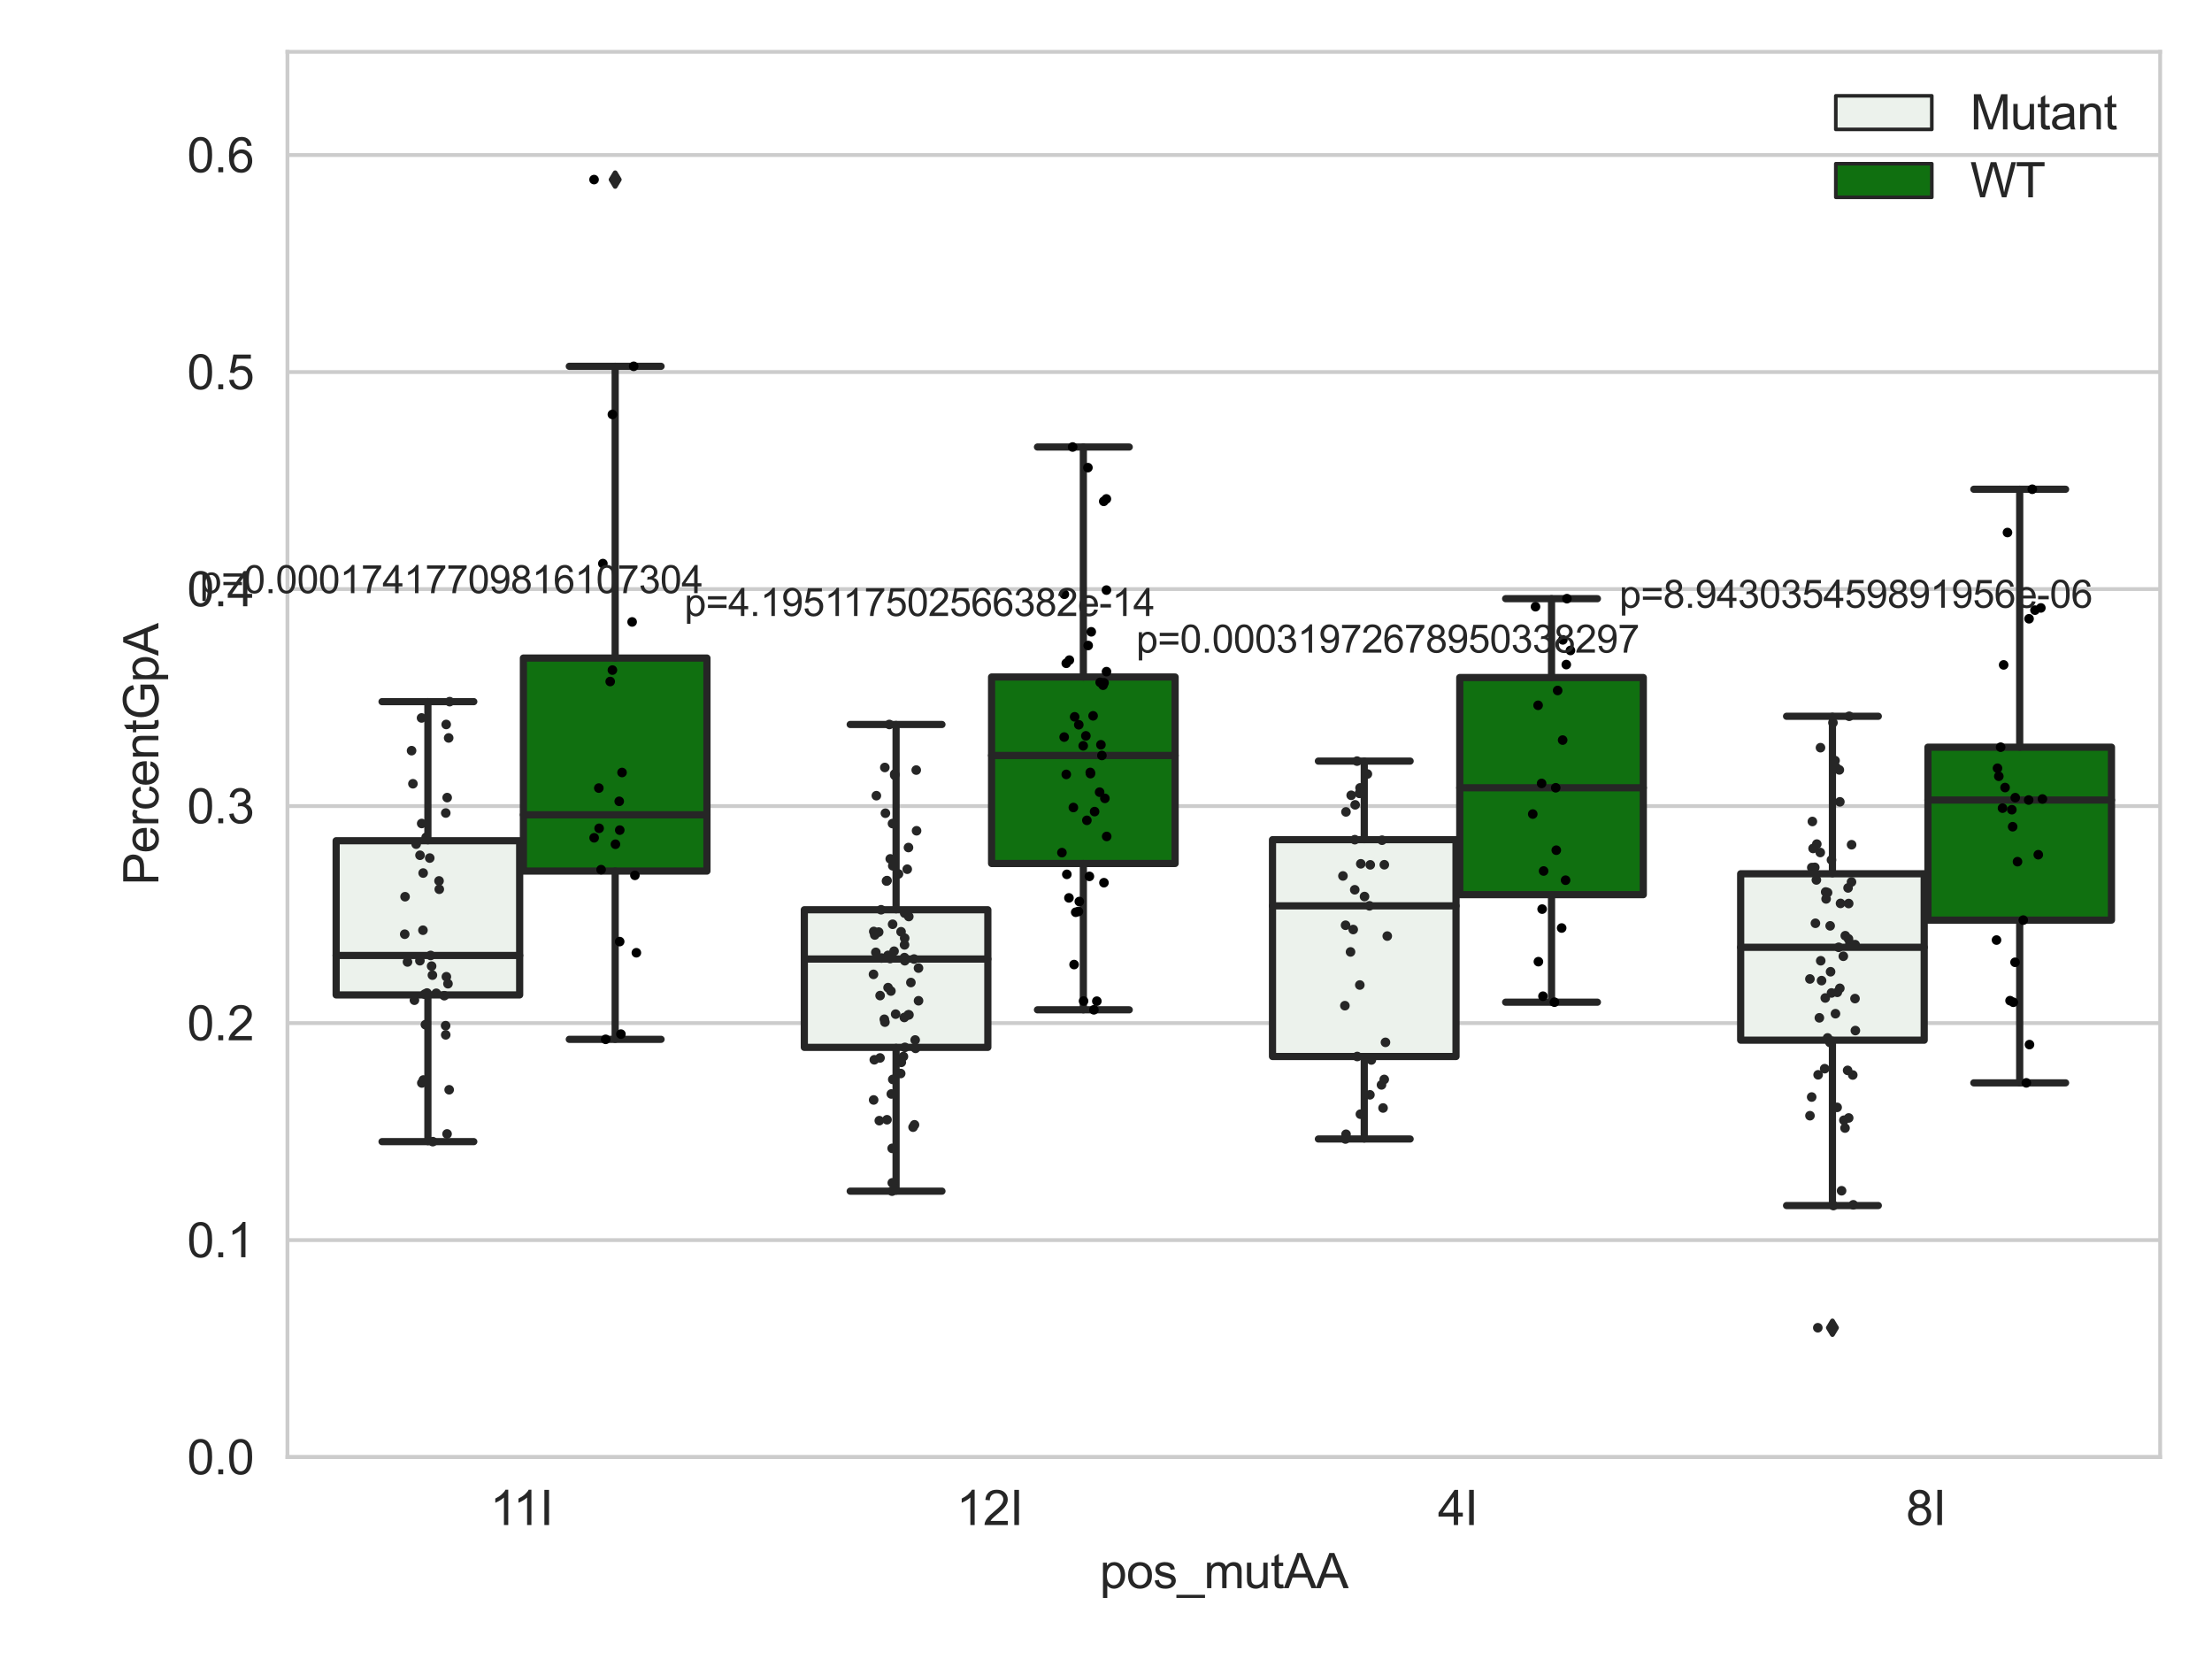 <?xml version="1.0" encoding="utf-8" standalone="no"?>
<!DOCTYPE svg PUBLIC "-//W3C//DTD SVG 1.1//EN"
  "http://www.w3.org/Graphics/SVG/1.1/DTD/svg11.dtd">
<svg xmlns:xlink="http://www.w3.org/1999/xlink" width="460.8pt" height="345.6pt" viewBox="0 0 460.8 345.6" xmlns="http://www.w3.org/2000/svg" version="1.1">
 <defs>
  <style type="text/css">*{stroke-linejoin: round; stroke-linecap: butt}</style>
 </defs>
 <g id="figure_1">
  <g id="patch_1">
   <path d="M 0 345.6 
L 460.8 345.6 
L 460.8 0 
L 0 0 
z
" style="fill: #ffffff"/>
  </g>
  <g id="axes_1">
   <g id="patch_2">
    <path d="M 59.881 303.539 
L 450 303.539 
L 450 10.8 
L 59.881 10.8 
z
" style="fill: #ffffff"/>
   </g>
   <g id="matplotlib.axis_1">
    <g id="xtick_1">
     <g id="text_1">
      <!-- 11I -->
      <g style="fill: #262626" transform="translate(102.065 317.697)scale(0.1 -0.1)">
       <defs>
        <path id="ArialMT-31" d="M 2384 0 
L 1822 0 
L 1822 3584 
Q 1619 3391 1289 3197 
Q 959 3003 697 2906 
L 697 3450 
Q 1169 3672 1522 3987 
Q 1875 4303 2022 4600 
L 2384 4600 
L 2384 0 
z
" transform="scale(0.016)"/>
        <path id="ArialMT-49" d="M 597 0 
L 597 4581 
L 1203 4581 
L 1203 0 
L 597 0 
z
" transform="scale(0.016)"/>
       </defs>
       <use xlink:href="#ArialMT-31"/>
       <use xlink:href="#ArialMT-31" x="48.24"/>
       <use xlink:href="#ArialMT-49" x="103.855"/>
      </g>
     </g>
    </g>
    <g id="xtick_2">
     <g id="text_2">
      <!-- 12I -->
      <g style="fill: #262626" transform="translate(199.226 317.697)scale(0.1 -0.1)">
       <defs>
        <path id="ArialMT-32" d="M 3222 541 
L 3222 0 
L 194 0 
Q 188 203 259 391 
Q 375 700 629 1000 
Q 884 1300 1366 1694 
Q 2113 2306 2375 2664 
Q 2638 3022 2638 3341 
Q 2638 3675 2398 3904 
Q 2159 4134 1775 4134 
Q 1369 4134 1125 3890 
Q 881 3647 878 3216 
L 300 3275 
Q 359 3922 746 4261 
Q 1134 4600 1788 4600 
Q 2447 4600 2831 4234 
Q 3216 3869 3216 3328 
Q 3216 3053 3103 2787 
Q 2991 2522 2730 2228 
Q 2469 1934 1863 1422 
Q 1356 997 1212 845 
Q 1069 694 975 541 
L 3222 541 
z
" transform="scale(0.016)"/>
       </defs>
       <use xlink:href="#ArialMT-31"/>
       <use xlink:href="#ArialMT-32" x="55.615"/>
       <use xlink:href="#ArialMT-49" x="111.23"/>
      </g>
     </g>
    </g>
    <g id="xtick_3">
     <g id="text_3">
      <!-- 4I -->
      <g style="fill: #262626" transform="translate(299.536 317.697)scale(0.1 -0.1)">
       <defs>
        <path id="ArialMT-34" d="M 2069 0 
L 2069 1097 
L 81 1097 
L 81 1613 
L 2172 4581 
L 2631 4581 
L 2631 1613 
L 3250 1613 
L 3250 1097 
L 2631 1097 
L 2631 0 
L 2069 0 
z
M 2069 1613 
L 2069 3678 
L 634 1613 
L 2069 1613 
z
" transform="scale(0.016)"/>
       </defs>
       <use xlink:href="#ArialMT-34"/>
       <use xlink:href="#ArialMT-49" x="55.615"/>
      </g>
     </g>
    </g>
    <g id="xtick_4">
     <g id="text_4">
      <!-- 8I -->
      <g style="fill: #262626" transform="translate(397.066 317.697)scale(0.1 -0.1)">
       <defs>
        <path id="ArialMT-38" d="M 1131 2484 
Q 781 2613 612 2850 
Q 444 3088 444 3419 
Q 444 3919 803 4259 
Q 1163 4600 1759 4600 
Q 2359 4600 2725 4251 
Q 3091 3903 3091 3403 
Q 3091 3084 2923 2848 
Q 2756 2613 2416 2484 
Q 2838 2347 3058 2040 
Q 3278 1734 3278 1309 
Q 3278 722 2862 322 
Q 2447 -78 1769 -78 
Q 1091 -78 675 323 
Q 259 725 259 1325 
Q 259 1772 486 2073 
Q 713 2375 1131 2484 
z
M 1019 3438 
Q 1019 3113 1228 2906 
Q 1438 2700 1772 2700 
Q 2097 2700 2305 2904 
Q 2513 3109 2513 3406 
Q 2513 3716 2298 3927 
Q 2084 4138 1766 4138 
Q 1444 4138 1231 3931 
Q 1019 3725 1019 3438 
z
M 838 1322 
Q 838 1081 952 856 
Q 1066 631 1291 507 
Q 1516 384 1775 384 
Q 2178 384 2440 643 
Q 2703 903 2703 1303 
Q 2703 1709 2433 1975 
Q 2163 2241 1756 2241 
Q 1359 2241 1098 1978 
Q 838 1716 838 1322 
z
" transform="scale(0.016)"/>
       </defs>
       <use xlink:href="#ArialMT-38"/>
       <use xlink:href="#ArialMT-49" x="55.615"/>
      </g>
     </g>
    </g>
    <g id="text_5">
     <!-- pos_mutAA -->
     <g style="fill: #262626" transform="translate(229.095 330.842)scale(0.1 -0.1)">
      <defs>
       <path id="ArialMT-70" d="M 422 -1272 
L 422 3319 
L 934 3319 
L 934 2888 
Q 1116 3141 1344 3267 
Q 1572 3394 1897 3394 
Q 2322 3394 2647 3175 
Q 2972 2956 3137 2557 
Q 3303 2159 3303 1684 
Q 3303 1175 3120 767 
Q 2938 359 2589 142 
Q 2241 -75 1856 -75 
Q 1575 -75 1351 44 
Q 1128 163 984 344 
L 984 -1272 
L 422 -1272 
z
M 931 1641 
Q 931 1000 1190 694 
Q 1450 388 1819 388 
Q 2194 388 2461 705 
Q 2728 1022 2728 1688 
Q 2728 2322 2467 2637 
Q 2206 2953 1844 2953 
Q 1484 2953 1207 2617 
Q 931 2281 931 1641 
z
" transform="scale(0.016)"/>
       <path id="ArialMT-6f" d="M 213 1659 
Q 213 2581 725 3025 
Q 1153 3394 1769 3394 
Q 2453 3394 2887 2945 
Q 3322 2497 3322 1706 
Q 3322 1066 3130 698 
Q 2938 331 2570 128 
Q 2203 -75 1769 -75 
Q 1072 -75 642 372 
Q 213 819 213 1659 
z
M 791 1659 
Q 791 1022 1069 705 
Q 1347 388 1769 388 
Q 2188 388 2466 706 
Q 2744 1025 2744 1678 
Q 2744 2294 2464 2611 
Q 2184 2928 1769 2928 
Q 1347 2928 1069 2612 
Q 791 2297 791 1659 
z
" transform="scale(0.016)"/>
       <path id="ArialMT-73" d="M 197 991 
L 753 1078 
Q 800 744 1014 566 
Q 1228 388 1613 388 
Q 2000 388 2187 545 
Q 2375 703 2375 916 
Q 2375 1106 2209 1216 
Q 2094 1291 1634 1406 
Q 1016 1563 777 1677 
Q 538 1791 414 1992 
Q 291 2194 291 2438 
Q 291 2659 392 2848 
Q 494 3038 669 3163 
Q 800 3259 1026 3326 
Q 1253 3394 1513 3394 
Q 1903 3394 2198 3281 
Q 2494 3169 2634 2976 
Q 2775 2784 2828 2463 
L 2278 2388 
Q 2241 2644 2061 2787 
Q 1881 2931 1553 2931 
Q 1166 2931 1000 2803 
Q 834 2675 834 2503 
Q 834 2394 903 2306 
Q 972 2216 1119 2156 
Q 1203 2125 1616 2013 
Q 2213 1853 2448 1751 
Q 2684 1650 2818 1456 
Q 2953 1263 2953 975 
Q 2953 694 2789 445 
Q 2625 197 2315 61 
Q 2006 -75 1616 -75 
Q 969 -75 630 194 
Q 291 463 197 991 
z
" transform="scale(0.016)"/>
       <path id="ArialMT-5f" d="M -97 -1272 
L -97 -866 
L 3631 -866 
L 3631 -1272 
L -97 -1272 
z
" transform="scale(0.016)"/>
       <path id="ArialMT-6d" d="M 422 0 
L 422 3319 
L 925 3319 
L 925 2853 
Q 1081 3097 1340 3245 
Q 1600 3394 1931 3394 
Q 2300 3394 2536 3241 
Q 2772 3088 2869 2813 
Q 3263 3394 3894 3394 
Q 4388 3394 4653 3120 
Q 4919 2847 4919 2278 
L 4919 0 
L 4359 0 
L 4359 2091 
Q 4359 2428 4304 2576 
Q 4250 2725 4106 2815 
Q 3963 2906 3769 2906 
Q 3419 2906 3187 2673 
Q 2956 2441 2956 1928 
L 2956 0 
L 2394 0 
L 2394 2156 
Q 2394 2531 2256 2718 
Q 2119 2906 1806 2906 
Q 1569 2906 1367 2781 
Q 1166 2656 1075 2415 
Q 984 2175 984 1722 
L 984 0 
L 422 0 
z
" transform="scale(0.016)"/>
       <path id="ArialMT-75" d="M 2597 0 
L 2597 488 
Q 2209 -75 1544 -75 
Q 1250 -75 995 37 
Q 741 150 617 320 
Q 494 491 444 738 
Q 409 903 409 1263 
L 409 3319 
L 972 3319 
L 972 1478 
Q 972 1038 1006 884 
Q 1059 663 1231 536 
Q 1403 409 1656 409 
Q 1909 409 2131 539 
Q 2353 669 2445 892 
Q 2538 1116 2538 1541 
L 2538 3319 
L 3100 3319 
L 3100 0 
L 2597 0 
z
" transform="scale(0.016)"/>
       <path id="ArialMT-74" d="M 1650 503 
L 1731 6 
Q 1494 -44 1306 -44 
Q 1000 -44 831 53 
Q 663 150 594 308 
Q 525 466 525 972 
L 525 2881 
L 113 2881 
L 113 3319 
L 525 3319 
L 525 4141 
L 1084 4478 
L 1084 3319 
L 1650 3319 
L 1650 2881 
L 1084 2881 
L 1084 941 
Q 1084 700 1114 631 
Q 1144 563 1211 522 
Q 1278 481 1403 481 
Q 1497 481 1650 503 
z
" transform="scale(0.016)"/>
       <path id="ArialMT-41" d="M -9 0 
L 1750 4581 
L 2403 4581 
L 4278 0 
L 3588 0 
L 3053 1388 
L 1138 1388 
L 634 0 
L -9 0 
z
M 1313 1881 
L 2866 1881 
L 2388 3150 
Q 2169 3728 2063 4100 
Q 1975 3659 1816 3225 
L 1313 1881 
z
" transform="scale(0.016)"/>
      </defs>
      <use xlink:href="#ArialMT-70"/>
      <use xlink:href="#ArialMT-6f" x="55.615"/>
      <use xlink:href="#ArialMT-73" x="111.23"/>
      <use xlink:href="#ArialMT-5f" x="161.23"/>
      <use xlink:href="#ArialMT-6d" x="216.846"/>
      <use xlink:href="#ArialMT-75" x="300.146"/>
      <use xlink:href="#ArialMT-74" x="355.762"/>
      <use xlink:href="#ArialMT-41" x="383.545"/>
      <use xlink:href="#ArialMT-41" x="450.244"/>
     </g>
    </g>
   </g>
   <g id="matplotlib.axis_2">
    <g id="ytick_1">
     <g id="line2d_1">
      <path d="M 59.881 303.539 
L 450 303.539 
" clip-path="url(#p15b94f0d09)" style="fill: none; stroke: #cccccc; stroke-width: 0.8; stroke-linecap: round"/>
     </g>
     <g id="text_6">
      <!-- 0.0 -->
      <g style="fill: #262626" transform="translate(38.981 307.118)scale(0.1 -0.1)">
       <defs>
        <path id="ArialMT-30" d="M 266 2259 
Q 266 3072 433 3567 
Q 600 4063 929 4331 
Q 1259 4600 1759 4600 
Q 2128 4600 2406 4451 
Q 2684 4303 2865 4023 
Q 3047 3744 3150 3342 
Q 3253 2941 3253 2259 
Q 3253 1453 3087 958 
Q 2922 463 2592 192 
Q 2263 -78 1759 -78 
Q 1097 -78 719 397 
Q 266 969 266 2259 
z
M 844 2259 
Q 844 1131 1108 757 
Q 1372 384 1759 384 
Q 2147 384 2411 759 
Q 2675 1134 2675 2259 
Q 2675 3391 2411 3762 
Q 2147 4134 1753 4134 
Q 1366 4134 1134 3806 
Q 844 3388 844 2259 
z
" transform="scale(0.016)"/>
        <path id="ArialMT-2e" d="M 581 0 
L 581 641 
L 1222 641 
L 1222 0 
L 581 0 
z
" transform="scale(0.016)"/>
       </defs>
       <use xlink:href="#ArialMT-30"/>
       <use xlink:href="#ArialMT-2e" x="55.615"/>
       <use xlink:href="#ArialMT-30" x="83.398"/>
      </g>
     </g>
    </g>
    <g id="ytick_2">
     <g id="line2d_2">
      <path d="M 59.881 258.333 
L 450 258.333 
" clip-path="url(#p15b94f0d09)" style="fill: none; stroke: #cccccc; stroke-width: 0.8; stroke-linecap: round"/>
     </g>
     <g id="text_7">
      <!-- 0.1 -->
      <g style="fill: #262626" transform="translate(38.981 261.912)scale(0.1 -0.1)">
       <use xlink:href="#ArialMT-30"/>
       <use xlink:href="#ArialMT-2e" x="55.615"/>
       <use xlink:href="#ArialMT-31" x="83.398"/>
      </g>
     </g>
    </g>
    <g id="ytick_3">
     <g id="line2d_3">
      <path d="M 59.881 213.127 
L 450 213.127 
" clip-path="url(#p15b94f0d09)" style="fill: none; stroke: #cccccc; stroke-width: 0.8; stroke-linecap: round"/>
     </g>
     <g id="text_8">
      <!-- 0.2 -->
      <g style="fill: #262626" transform="translate(38.981 216.706)scale(0.1 -0.1)">
       <use xlink:href="#ArialMT-30"/>
       <use xlink:href="#ArialMT-2e" x="55.615"/>
       <use xlink:href="#ArialMT-32" x="83.398"/>
      </g>
     </g>
    </g>
    <g id="ytick_4">
     <g id="line2d_4">
      <path d="M 59.881 167.921 
L 450 167.921 
" clip-path="url(#p15b94f0d09)" style="fill: none; stroke: #cccccc; stroke-width: 0.8; stroke-linecap: round"/>
     </g>
     <g id="text_9">
      <!-- 0.3 -->
      <g style="fill: #262626" transform="translate(38.981 171.5)scale(0.1 -0.1)">
       <defs>
        <path id="ArialMT-33" d="M 269 1209 
L 831 1284 
Q 928 806 1161 595 
Q 1394 384 1728 384 
Q 2125 384 2398 659 
Q 2672 934 2672 1341 
Q 2672 1728 2419 1979 
Q 2166 2231 1775 2231 
Q 1616 2231 1378 2169 
L 1441 2663 
Q 1497 2656 1531 2656 
Q 1891 2656 2178 2843 
Q 2466 3031 2466 3422 
Q 2466 3731 2256 3934 
Q 2047 4138 1716 4138 
Q 1388 4138 1169 3931 
Q 950 3725 888 3313 
L 325 3413 
Q 428 3978 793 4289 
Q 1159 4600 1703 4600 
Q 2078 4600 2393 4439 
Q 2709 4278 2876 4000 
Q 3044 3722 3044 3409 
Q 3044 3113 2884 2869 
Q 2725 2625 2413 2481 
Q 2819 2388 3044 2092 
Q 3269 1797 3269 1353 
Q 3269 753 2831 336 
Q 2394 -81 1725 -81 
Q 1122 -81 723 278 
Q 325 638 269 1209 
z
" transform="scale(0.016)"/>
       </defs>
       <use xlink:href="#ArialMT-30"/>
       <use xlink:href="#ArialMT-2e" x="55.615"/>
       <use xlink:href="#ArialMT-33" x="83.398"/>
      </g>
     </g>
    </g>
    <g id="ytick_5">
     <g id="line2d_5">
      <path d="M 59.881 122.715 
L 450 122.715 
" clip-path="url(#p15b94f0d09)" style="fill: none; stroke: #cccccc; stroke-width: 0.8; stroke-linecap: round"/>
     </g>
     <g id="text_10">
      <!-- 0.4 -->
      <g style="fill: #262626" transform="translate(38.981 126.294)scale(0.1 -0.1)">
       <use xlink:href="#ArialMT-30"/>
       <use xlink:href="#ArialMT-2e" x="55.615"/>
       <use xlink:href="#ArialMT-34" x="83.398"/>
      </g>
     </g>
    </g>
    <g id="ytick_6">
     <g id="line2d_6">
      <path d="M 59.881 77.509 
L 450 77.509 
" clip-path="url(#p15b94f0d09)" style="fill: none; stroke: #cccccc; stroke-width: 0.8; stroke-linecap: round"/>
     </g>
     <g id="text_11">
      <!-- 0.5 -->
      <g style="fill: #262626" transform="translate(38.981 81.088)scale(0.1 -0.1)">
       <defs>
        <path id="ArialMT-35" d="M 266 1200 
L 856 1250 
Q 922 819 1161 601 
Q 1400 384 1738 384 
Q 2144 384 2425 690 
Q 2706 997 2706 1503 
Q 2706 1984 2436 2262 
Q 2166 2541 1728 2541 
Q 1456 2541 1237 2417 
Q 1019 2294 894 2097 
L 366 2166 
L 809 4519 
L 3088 4519 
L 3088 3981 
L 1259 3981 
L 1013 2750 
Q 1425 3038 1878 3038 
Q 2478 3038 2890 2622 
Q 3303 2206 3303 1553 
Q 3303 931 2941 478 
Q 2500 -78 1738 -78 
Q 1113 -78 717 272 
Q 322 622 266 1200 
z
" transform="scale(0.016)"/>
       </defs>
       <use xlink:href="#ArialMT-30"/>
       <use xlink:href="#ArialMT-2e" x="55.615"/>
       <use xlink:href="#ArialMT-35" x="83.398"/>
      </g>
     </g>
    </g>
    <g id="ytick_7">
     <g id="line2d_7">
      <path d="M 59.881 32.303 
L 450 32.303 
" clip-path="url(#p15b94f0d09)" style="fill: none; stroke: #cccccc; stroke-width: 0.8; stroke-linecap: round"/>
     </g>
     <g id="text_12">
      <!-- 0.6 -->
      <g style="fill: #262626" transform="translate(38.981 35.882)scale(0.1 -0.1)">
       <defs>
        <path id="ArialMT-36" d="M 3184 3459 
L 2625 3416 
Q 2550 3747 2413 3897 
Q 2184 4138 1850 4138 
Q 1581 4138 1378 3988 
Q 1113 3794 959 3422 
Q 806 3050 800 2363 
Q 1003 2672 1297 2822 
Q 1591 2972 1913 2972 
Q 2475 2972 2870 2558 
Q 3266 2144 3266 1488 
Q 3266 1056 3080 686 
Q 2894 316 2569 119 
Q 2244 -78 1831 -78 
Q 1128 -78 684 439 
Q 241 956 241 2144 
Q 241 3472 731 4075 
Q 1159 4600 1884 4600 
Q 2425 4600 2770 4297 
Q 3116 3994 3184 3459 
z
M 888 1484 
Q 888 1194 1011 928 
Q 1134 663 1356 523 
Q 1578 384 1822 384 
Q 2178 384 2434 671 
Q 2691 959 2691 1453 
Q 2691 1928 2437 2201 
Q 2184 2475 1800 2475 
Q 1419 2475 1153 2201 
Q 888 1928 888 1484 
z
" transform="scale(0.016)"/>
       </defs>
       <use xlink:href="#ArialMT-30"/>
       <use xlink:href="#ArialMT-2e" x="55.615"/>
       <use xlink:href="#ArialMT-36" x="83.398"/>
      </g>
     </g>
    </g>
    <g id="text_13">
     <!-- PercentGpA -->
     <g style="fill: #262626" transform="translate(32.994 184.405)rotate(-90)scale(0.1 -0.1)">
      <defs>
       <path id="ArialMT-50" d="M 494 0 
L 494 4581 
L 2222 4581 
Q 2678 4581 2919 4538 
Q 3256 4481 3484 4323 
Q 3713 4166 3852 3881 
Q 3991 3597 3991 3256 
Q 3991 2672 3619 2267 
Q 3247 1863 2275 1863 
L 1100 1863 
L 1100 0 
L 494 0 
z
M 1100 2403 
L 2284 2403 
Q 2872 2403 3119 2622 
Q 3366 2841 3366 3238 
Q 3366 3525 3220 3729 
Q 3075 3934 2838 4000 
Q 2684 4041 2272 4041 
L 1100 4041 
L 1100 2403 
z
" transform="scale(0.016)"/>
       <path id="ArialMT-65" d="M 2694 1069 
L 3275 997 
Q 3138 488 2766 206 
Q 2394 -75 1816 -75 
Q 1088 -75 661 373 
Q 234 822 234 1631 
Q 234 2469 665 2931 
Q 1097 3394 1784 3394 
Q 2450 3394 2872 2941 
Q 3294 2488 3294 1666 
Q 3294 1616 3291 1516 
L 816 1516 
Q 847 969 1125 678 
Q 1403 388 1819 388 
Q 2128 388 2347 550 
Q 2566 713 2694 1069 
z
M 847 1978 
L 2700 1978 
Q 2663 2397 2488 2606 
Q 2219 2931 1791 2931 
Q 1403 2931 1139 2672 
Q 875 2413 847 1978 
z
" transform="scale(0.016)"/>
       <path id="ArialMT-72" d="M 416 0 
L 416 3319 
L 922 3319 
L 922 2816 
Q 1116 3169 1280 3281 
Q 1444 3394 1641 3394 
Q 1925 3394 2219 3213 
L 2025 2691 
Q 1819 2813 1613 2813 
Q 1428 2813 1281 2702 
Q 1134 2591 1072 2394 
Q 978 2094 978 1738 
L 978 0 
L 416 0 
z
" transform="scale(0.016)"/>
       <path id="ArialMT-63" d="M 2588 1216 
L 3141 1144 
Q 3050 572 2676 248 
Q 2303 -75 1759 -75 
Q 1078 -75 664 370 
Q 250 816 250 1647 
Q 250 2184 428 2587 
Q 606 2991 970 3192 
Q 1334 3394 1763 3394 
Q 2303 3394 2647 3120 
Q 2991 2847 3088 2344 
L 2541 2259 
Q 2463 2594 2264 2762 
Q 2066 2931 1784 2931 
Q 1359 2931 1093 2626 
Q 828 2322 828 1663 
Q 828 994 1084 691 
Q 1341 388 1753 388 
Q 2084 388 2306 591 
Q 2528 794 2588 1216 
z
" transform="scale(0.016)"/>
       <path id="ArialMT-6e" d="M 422 0 
L 422 3319 
L 928 3319 
L 928 2847 
Q 1294 3394 1984 3394 
Q 2284 3394 2536 3286 
Q 2788 3178 2913 3003 
Q 3038 2828 3088 2588 
Q 3119 2431 3119 2041 
L 3119 0 
L 2556 0 
L 2556 2019 
Q 2556 2363 2490 2533 
Q 2425 2703 2258 2804 
Q 2091 2906 1866 2906 
Q 1506 2906 1245 2678 
Q 984 2450 984 1813 
L 984 0 
L 422 0 
z
" transform="scale(0.016)"/>
       <path id="ArialMT-47" d="M 2638 1797 
L 2638 2334 
L 4578 2338 
L 4578 638 
Q 4131 281 3656 101 
Q 3181 -78 2681 -78 
Q 2006 -78 1454 211 
Q 903 500 622 1047 
Q 341 1594 341 2269 
Q 341 2938 620 3517 
Q 900 4097 1425 4378 
Q 1950 4659 2634 4659 
Q 3131 4659 3532 4498 
Q 3934 4338 4162 4050 
Q 4391 3763 4509 3300 
L 3963 3150 
Q 3859 3500 3706 3700 
Q 3553 3900 3268 4020 
Q 2984 4141 2638 4141 
Q 2222 4141 1919 4014 
Q 1616 3888 1430 3681 
Q 1244 3475 1141 3228 
Q 966 2803 966 2306 
Q 966 1694 1177 1281 
Q 1388 869 1791 669 
Q 2194 469 2647 469 
Q 3041 469 3416 620 
Q 3791 772 3984 944 
L 3984 1797 
L 2638 1797 
z
" transform="scale(0.016)"/>
      </defs>
      <use xlink:href="#ArialMT-50"/>
      <use xlink:href="#ArialMT-65" x="66.699"/>
      <use xlink:href="#ArialMT-72" x="122.314"/>
      <use xlink:href="#ArialMT-63" x="155.615"/>
      <use xlink:href="#ArialMT-65" x="205.615"/>
      <use xlink:href="#ArialMT-6e" x="261.23"/>
      <use xlink:href="#ArialMT-74" x="316.846"/>
      <use xlink:href="#ArialMT-47" x="344.629"/>
      <use xlink:href="#ArialMT-70" x="422.412"/>
      <use xlink:href="#ArialMT-41" x="478.027"/>
     </g>
    </g>
   </g>
   <g id="patch_3">
    <path d="M 70.024 207.261 
L 108.256 207.261 
L 108.256 175.142 
L 70.024 175.142 
L 70.024 207.261 
z
" clip-path="url(#p15b94f0d09)" style="fill: #ecf2ec; stroke: #262626; stroke-width: 1.5; stroke-linejoin: miter"/>
   </g>
   <g id="patch_4">
    <path d="M 109.036 181.46 
L 147.268 181.46 
L 147.268 137.084 
L 109.036 137.084 
L 109.036 181.46 
z
" clip-path="url(#p15b94f0d09)" style="fill: #107010; stroke: #262626; stroke-width: 1.5; stroke-linejoin: miter"/>
   </g>
   <g id="patch_5">
    <path d="M 167.554 218.184 
L 205.786 218.184 
L 205.786 189.518 
L 167.554 189.518 
L 167.554 218.184 
z
" clip-path="url(#p15b94f0d09)" style="fill: #ecf2ec; stroke: #262626; stroke-width: 1.5; stroke-linejoin: miter"/>
   </g>
   <g id="patch_6">
    <path d="M 206.566 179.881 
L 244.798 179.881 
L 244.798 141.032 
L 206.566 141.032 
L 206.566 179.881 
z
" clip-path="url(#p15b94f0d09)" style="fill: #107010; stroke: #262626; stroke-width: 1.5; stroke-linejoin: miter"/>
   </g>
   <g id="patch_7">
    <path d="M 265.084 220.089 
L 303.315 220.089 
L 303.315 174.922 
L 265.084 174.922 
L 265.084 220.089 
z
" clip-path="url(#p15b94f0d09)" style="fill: #ecf2ec; stroke: #262626; stroke-width: 1.5; stroke-linejoin: miter"/>
   </g>
   <g id="patch_8">
    <path d="M 304.096 186.372 
L 342.327 186.372 
L 342.327 141.142 
L 304.096 141.142 
L 304.096 186.372 
z
" clip-path="url(#p15b94f0d09)" style="fill: #107010; stroke: #262626; stroke-width: 1.5; stroke-linejoin: miter"/>
   </g>
   <g id="patch_9">
    <path d="M 362.613 216.69 
L 400.845 216.69 
L 400.845 182.019 
L 362.613 182.019 
L 362.613 216.69 
z
" clip-path="url(#p15b94f0d09)" style="fill: #ecf2ec; stroke: #262626; stroke-width: 1.5; stroke-linejoin: miter"/>
   </g>
   <g id="patch_10">
    <path d="M 401.625 191.676 
L 439.857 191.676 
L 439.857 155.653 
L 401.625 155.653 
L 401.625 191.676 
z
" clip-path="url(#p15b94f0d09)" style="fill: #107010; stroke: #262626; stroke-width: 1.5; stroke-linejoin: miter"/>
   </g>
   <g id="patch_11">
    <path d="M 108.646 303.539 
L 108.646 303.539 
L 108.646 303.539 
L 108.646 303.539 
z
" clip-path="url(#p15b94f0d09)" style="fill: #ecf2ec; stroke: #262626; stroke-width: 0.75; stroke-linejoin: miter"/>
   </g>
   <g id="patch_12">
    <path d="M 108.646 303.539 
L 108.646 303.539 
L 108.646 303.539 
L 108.646 303.539 
z
" clip-path="url(#p15b94f0d09)" style="fill: #107010; stroke: #262626; stroke-width: 0.75; stroke-linejoin: miter"/>
   </g>
   <g id="PathCollection_1"/>
   <g id="PathCollection_2"/>
   <g id="line2d_8">
    <path d="M 89.14 207.261 
L 89.14 237.823 
" clip-path="url(#p15b94f0d09)" style="fill: none; stroke: #262626; stroke-width: 1.5; stroke-linecap: round"/>
   </g>
   <g id="line2d_9">
    <path d="M 89.14 175.142 
L 89.14 146.167 
" clip-path="url(#p15b94f0d09)" style="fill: none; stroke: #262626; stroke-width: 1.5; stroke-linecap: round"/>
   </g>
   <g id="line2d_10">
    <path d="M 79.582 237.823 
L 98.698 237.823 
" clip-path="url(#p15b94f0d09)" style="fill: none; stroke: #262626; stroke-width: 1.5; stroke-linecap: round"/>
   </g>
   <g id="line2d_11">
    <path d="M 79.582 146.167 
L 98.698 146.167 
" clip-path="url(#p15b94f0d09)" style="fill: none; stroke: #262626; stroke-width: 1.5; stroke-linecap: round"/>
   </g>
   <g id="line2d_12"/>
   <g id="line2d_13">
    <path d="M 128.152 181.46 
L 128.152 216.511 
" clip-path="url(#p15b94f0d09)" style="fill: none; stroke: #262626; stroke-width: 1.5; stroke-linecap: round"/>
   </g>
   <g id="line2d_14">
    <path d="M 128.152 137.084 
L 128.152 76.308 
" clip-path="url(#p15b94f0d09)" style="fill: none; stroke: #262626; stroke-width: 1.5; stroke-linecap: round"/>
   </g>
   <g id="line2d_15">
    <path d="M 118.594 216.511 
L 137.71 216.511 
" clip-path="url(#p15b94f0d09)" style="fill: none; stroke: #262626; stroke-width: 1.5; stroke-linecap: round"/>
   </g>
   <g id="line2d_16">
    <path d="M 118.594 76.308 
L 137.71 76.308 
" clip-path="url(#p15b94f0d09)" style="fill: none; stroke: #262626; stroke-width: 1.5; stroke-linecap: round"/>
   </g>
   <g id="line2d_17">
    <defs>
     <path id="md1d51a4c89" d="M -0 1.414 
L 0.849 0 
L 0 -1.414 
L -0.849 -0 
z
" style="stroke: #262626; stroke-linejoin: miter"/>
    </defs>
    <g clip-path="url(#p15b94f0d09)">
     <use xlink:href="#md1d51a4c89" x="128.152" y="37.413" style="fill: #262626; stroke: #262626; stroke-linejoin: miter"/>
    </g>
   </g>
   <g id="line2d_18">
    <path d="M 186.67 218.184 
L 186.67 248.139 
" clip-path="url(#p15b94f0d09)" style="fill: none; stroke: #262626; stroke-width: 1.5; stroke-linecap: round"/>
   </g>
   <g id="line2d_19">
    <path d="M 186.67 189.518 
L 186.67 150.923 
" clip-path="url(#p15b94f0d09)" style="fill: none; stroke: #262626; stroke-width: 1.5; stroke-linecap: round"/>
   </g>
   <g id="line2d_20">
    <path d="M 177.112 248.139 
L 196.228 248.139 
" clip-path="url(#p15b94f0d09)" style="fill: none; stroke: #262626; stroke-width: 1.5; stroke-linecap: round"/>
   </g>
   <g id="line2d_21">
    <path d="M 177.112 150.923 
L 196.228 150.923 
" clip-path="url(#p15b94f0d09)" style="fill: none; stroke: #262626; stroke-width: 1.5; stroke-linecap: round"/>
   </g>
   <g id="line2d_22"/>
   <g id="line2d_23">
    <path d="M 225.682 179.881 
L 225.682 210.363 
" clip-path="url(#p15b94f0d09)" style="fill: none; stroke: #262626; stroke-width: 1.5; stroke-linecap: round"/>
   </g>
   <g id="line2d_24">
    <path d="M 225.682 141.032 
L 225.682 93.121 
" clip-path="url(#p15b94f0d09)" style="fill: none; stroke: #262626; stroke-width: 1.5; stroke-linecap: round"/>
   </g>
   <g id="line2d_25">
    <path d="M 216.124 210.363 
L 235.24 210.363 
" clip-path="url(#p15b94f0d09)" style="fill: none; stroke: #262626; stroke-width: 1.5; stroke-linecap: round"/>
   </g>
   <g id="line2d_26">
    <path d="M 216.124 93.121 
L 235.24 93.121 
" clip-path="url(#p15b94f0d09)" style="fill: none; stroke: #262626; stroke-width: 1.5; stroke-linecap: round"/>
   </g>
   <g id="line2d_27"/>
   <g id="line2d_28">
    <path d="M 284.2 220.089 
L 284.2 237.274 
" clip-path="url(#p15b94f0d09)" style="fill: none; stroke: #262626; stroke-width: 1.5; stroke-linecap: round"/>
   </g>
   <g id="line2d_29">
    <path d="M 284.2 174.922 
L 284.2 158.552 
" clip-path="url(#p15b94f0d09)" style="fill: none; stroke: #262626; stroke-width: 1.5; stroke-linecap: round"/>
   </g>
   <g id="line2d_30">
    <path d="M 274.642 237.274 
L 293.757 237.274 
" clip-path="url(#p15b94f0d09)" style="fill: none; stroke: #262626; stroke-width: 1.5; stroke-linecap: round"/>
   </g>
   <g id="line2d_31">
    <path d="M 274.642 158.552 
L 293.757 158.552 
" clip-path="url(#p15b94f0d09)" style="fill: none; stroke: #262626; stroke-width: 1.5; stroke-linecap: round"/>
   </g>
   <g id="line2d_32"/>
   <g id="line2d_33">
    <path d="M 323.211 186.372 
L 323.211 208.774 
" clip-path="url(#p15b94f0d09)" style="fill: none; stroke: #262626; stroke-width: 1.5; stroke-linecap: round"/>
   </g>
   <g id="line2d_34">
    <path d="M 323.211 141.142 
L 323.211 124.714 
" clip-path="url(#p15b94f0d09)" style="fill: none; stroke: #262626; stroke-width: 1.5; stroke-linecap: round"/>
   </g>
   <g id="line2d_35">
    <path d="M 313.653 208.774 
L 332.769 208.774 
" clip-path="url(#p15b94f0d09)" style="fill: none; stroke: #262626; stroke-width: 1.5; stroke-linecap: round"/>
   </g>
   <g id="line2d_36">
    <path d="M 313.653 124.714 
L 332.769 124.714 
" clip-path="url(#p15b94f0d09)" style="fill: none; stroke: #262626; stroke-width: 1.5; stroke-linecap: round"/>
   </g>
   <g id="line2d_37"/>
   <g id="line2d_38">
    <path d="M 381.729 216.69 
L 381.729 251.138 
" clip-path="url(#p15b94f0d09)" style="fill: none; stroke: #262626; stroke-width: 1.5; stroke-linecap: round"/>
   </g>
   <g id="line2d_39">
    <path d="M 381.729 182.019 
L 381.729 149.212 
" clip-path="url(#p15b94f0d09)" style="fill: none; stroke: #262626; stroke-width: 1.5; stroke-linecap: round"/>
   </g>
   <g id="line2d_40">
    <path d="M 372.171 251.138 
L 391.287 251.138 
" clip-path="url(#p15b94f0d09)" style="fill: none; stroke: #262626; stroke-width: 1.5; stroke-linecap: round"/>
   </g>
   <g id="line2d_41">
    <path d="M 372.171 149.212 
L 391.287 149.212 
" clip-path="url(#p15b94f0d09)" style="fill: none; stroke: #262626; stroke-width: 1.5; stroke-linecap: round"/>
   </g>
   <g id="line2d_42">
    <g clip-path="url(#p15b94f0d09)">
     <use xlink:href="#md1d51a4c89" x="381.729" y="276.592" style="fill: #262626; stroke: #262626; stroke-linejoin: miter"/>
    </g>
   </g>
   <g id="line2d_43">
    <path d="M 420.741 191.676 
L 420.741 225.578 
" clip-path="url(#p15b94f0d09)" style="fill: none; stroke: #262626; stroke-width: 1.5; stroke-linecap: round"/>
   </g>
   <g id="line2d_44">
    <path d="M 420.741 155.653 
L 420.741 101.921 
" clip-path="url(#p15b94f0d09)" style="fill: none; stroke: #262626; stroke-width: 1.5; stroke-linecap: round"/>
   </g>
   <g id="line2d_45">
    <path d="M 411.183 225.578 
L 430.299 225.578 
" clip-path="url(#p15b94f0d09)" style="fill: none; stroke: #262626; stroke-width: 1.5; stroke-linecap: round"/>
   </g>
   <g id="line2d_46">
    <path d="M 411.183 101.921 
L 430.299 101.921 
" clip-path="url(#p15b94f0d09)" style="fill: none; stroke: #262626; stroke-width: 1.5; stroke-linecap: round"/>
   </g>
   <g id="line2d_47"/>
   <g id="line2d_48">
    <path d="M 70.024 199.038 
L 108.256 199.038 
" clip-path="url(#p15b94f0d09)" style="fill: none; stroke: #262626; stroke-width: 1.5; stroke-linecap: round"/>
   </g>
   <g id="line2d_49">
    <path d="M 109.036 169.74 
L 147.268 169.74 
" clip-path="url(#p15b94f0d09)" style="fill: none; stroke: #262626; stroke-width: 1.5; stroke-linecap: round"/>
   </g>
   <g id="line2d_50">
    <path d="M 167.554 199.785 
L 205.786 199.785 
" clip-path="url(#p15b94f0d09)" style="fill: none; stroke: #262626; stroke-width: 1.5; stroke-linecap: round"/>
   </g>
   <g id="line2d_51">
    <path d="M 206.566 157.379 
L 244.798 157.379 
" clip-path="url(#p15b94f0d09)" style="fill: none; stroke: #262626; stroke-width: 1.5; stroke-linecap: round"/>
   </g>
   <g id="line2d_52">
    <path d="M 265.084 188.702 
L 303.315 188.702 
" clip-path="url(#p15b94f0d09)" style="fill: none; stroke: #262626; stroke-width: 1.5; stroke-linecap: round"/>
   </g>
   <g id="line2d_53">
    <path d="M 304.096 164.105 
L 342.327 164.105 
" clip-path="url(#p15b94f0d09)" style="fill: none; stroke: #262626; stroke-width: 1.5; stroke-linecap: round"/>
   </g>
   <g id="line2d_54">
    <path d="M 362.613 197.339 
L 400.845 197.339 
" clip-path="url(#p15b94f0d09)" style="fill: none; stroke: #262626; stroke-width: 1.5; stroke-linecap: round"/>
   </g>
   <g id="line2d_55">
    <path d="M 401.625 166.659 
L 439.857 166.659 
" clip-path="url(#p15b94f0d09)" style="fill: none; stroke: #262626; stroke-width: 1.5; stroke-linecap: round"/>
   </g>
   <g id="patch_13">
    <path d="M 59.881 303.539 
L 59.881 10.8 
" style="fill: none; stroke: #cccccc; stroke-width: 0.8; stroke-linejoin: miter; stroke-linecap: square"/>
   </g>
   <g id="patch_14">
    <path d="M 450 303.539 
L 450 10.8 
" style="fill: none; stroke: #cccccc; stroke-width: 0.8; stroke-linejoin: miter; stroke-linecap: square"/>
   </g>
   <g id="patch_15">
    <path d="M 59.881 303.539 
L 450 303.539 
" style="fill: none; stroke: #cccccc; stroke-width: 0.8; stroke-linejoin: miter; stroke-linecap: square"/>
   </g>
   <g id="patch_16">
    <path d="M 59.881 10.8 
L 450 10.8 
" style="fill: none; stroke: #cccccc; stroke-width: 0.8; stroke-linejoin: miter; stroke-linecap: square"/>
   </g>
   <g id="PathCollection_3">
    <defs>
     <path id="C0_0_7a25020a32" d="M 0 1 
C 0.265 1 0.52 0.895 0.707 0.707 
C 0.895 0.52 1 0.265 1 -0 
C 1 -0.265 0.895 -0.52 0.707 -0.707 
C 0.52 -0.895 0.265 -1 0 -1 
C -0.265 -1 -0.52 -0.895 -0.707 -0.707 
C -0.895 -0.52 -1 -0.265 -1 0 
C -1 0.265 -0.895 0.52 -0.707 0.707 
C -0.52 0.895 -0.265 1 0 1 
z
"/>
    </defs>
    <g clip-path="url(#p15b94f0d09)">
     <use xlink:href="#C0_0_7a25020a32" x="92.859" y="169.366" style="fill: #262626"/>
    </g>
    <g clip-path="url(#p15b94f0d09)">
     <use xlink:href="#C0_0_7a25020a32" x="93.153" y="166.152" style="fill: #262626"/>
    </g>
    <g clip-path="url(#p15b94f0d09)">
     <use xlink:href="#C0_0_7a25020a32" x="87.473" y="200.138" style="fill: #262626"/>
    </g>
    <g clip-path="url(#p15b94f0d09)">
     <use xlink:href="#C0_0_7a25020a32" x="92.853" y="215.577" style="fill: #262626"/>
    </g>
    <g clip-path="url(#p15b94f0d09)">
     <use xlink:href="#C0_0_7a25020a32" x="84.383" y="186.802" style="fill: #262626"/>
    </g>
    <g clip-path="url(#p15b94f0d09)">
     <use xlink:href="#C0_0_7a25020a32" x="91.46" y="183.509" style="fill: #262626"/>
    </g>
    <g clip-path="url(#p15b94f0d09)">
     <use xlink:href="#C0_0_7a25020a32" x="88.621" y="213.458" style="fill: #262626"/>
    </g>
    <g clip-path="url(#p15b94f0d09)">
     <use xlink:href="#C0_0_7a25020a32" x="88.773" y="174.432" style="fill: #262626"/>
    </g>
    <g clip-path="url(#p15b94f0d09)">
     <use xlink:href="#C0_0_7a25020a32" x="93.131" y="236.216" style="fill: #262626"/>
    </g>
    <g clip-path="url(#p15b94f0d09)">
     <use xlink:href="#C0_0_7a25020a32" x="87.496" y="178.166" style="fill: #262626"/>
    </g>
    <g clip-path="url(#p15b94f0d09)">
     <use xlink:href="#C0_0_7a25020a32" x="93.569" y="227.018" style="fill: #262626"/>
    </g>
    <g clip-path="url(#p15b94f0d09)">
     <use xlink:href="#C0_0_7a25020a32" x="90.081" y="203.138" style="fill: #262626"/>
    </g>
    <g clip-path="url(#p15b94f0d09)">
     <use xlink:href="#C0_0_7a25020a32" x="90.883" y="206.916" style="fill: #262626"/>
    </g>
    <g clip-path="url(#p15b94f0d09)">
     <use xlink:href="#C0_0_7a25020a32" x="89.522" y="178.747" style="fill: #262626"/>
    </g>
    <g clip-path="url(#p15b94f0d09)">
     <use xlink:href="#C0_0_7a25020a32" x="90.155" y="237.823" style="fill: #262626"/>
    </g>
    <g clip-path="url(#p15b94f0d09)">
     <use xlink:href="#C0_0_7a25020a32" x="92.553" y="207.421" style="fill: #262626"/>
    </g>
    <g clip-path="url(#p15b94f0d09)">
     <use xlink:href="#C0_0_7a25020a32" x="85.738" y="156.378" style="fill: #262626"/>
    </g>
    <g clip-path="url(#p15b94f0d09)">
     <use xlink:href="#C0_0_7a25020a32" x="89.912" y="201.263" style="fill: #262626"/>
    </g>
    <g clip-path="url(#p15b94f0d09)">
     <use xlink:href="#C0_0_7a25020a32" x="86.019" y="163.271" style="fill: #262626"/>
    </g>
    <g clip-path="url(#p15b94f0d09)">
     <use xlink:href="#C0_0_7a25020a32" x="88.953" y="206.862" style="fill: #262626"/>
    </g>
    <g clip-path="url(#p15b94f0d09)">
     <use xlink:href="#C0_0_7a25020a32" x="88.108" y="193.782" style="fill: #262626"/>
    </g>
    <g clip-path="url(#p15b94f0d09)">
     <use xlink:href="#C0_0_7a25020a32" x="88.481" y="207.101" style="fill: #262626"/>
    </g>
    <g clip-path="url(#p15b94f0d09)">
     <use xlink:href="#C0_0_7a25020a32" x="87.846" y="171.55" style="fill: #262626"/>
    </g>
    <g clip-path="url(#p15b94f0d09)">
     <use xlink:href="#C0_0_7a25020a32" x="92.832" y="213.662" style="fill: #262626"/>
    </g>
    <g clip-path="url(#p15b94f0d09)">
     <use xlink:href="#C0_0_7a25020a32" x="92.951" y="150.919" style="fill: #262626"/>
    </g>
    <g clip-path="url(#p15b94f0d09)">
     <use xlink:href="#C0_0_7a25020a32" x="87.815" y="149.559" style="fill: #262626"/>
    </g>
    <g clip-path="url(#p15b94f0d09)">
     <use xlink:href="#C0_0_7a25020a32" x="84.887" y="200.394" style="fill: #262626"/>
    </g>
    <g clip-path="url(#p15b94f0d09)">
     <use xlink:href="#C0_0_7a25020a32" x="88.197" y="224.983" style="fill: #262626"/>
    </g>
    <g clip-path="url(#p15b94f0d09)">
     <use xlink:href="#C0_0_7a25020a32" x="84.313" y="194.612" style="fill: #262626"/>
    </g>
    <g clip-path="url(#p15b94f0d09)">
     <use xlink:href="#C0_0_7a25020a32" x="93.669" y="146.167" style="fill: #262626"/>
    </g>
    <g clip-path="url(#p15b94f0d09)">
     <use xlink:href="#C0_0_7a25020a32" x="91.51" y="185.246" style="fill: #262626"/>
    </g>
    <g clip-path="url(#p15b94f0d09)">
     <use xlink:href="#C0_0_7a25020a32" x="89.706" y="199.038" style="fill: #262626"/>
    </g>
    <g clip-path="url(#p15b94f0d09)">
     <use xlink:href="#C0_0_7a25020a32" x="88.15" y="181.87" style="fill: #262626"/>
    </g>
    <g clip-path="url(#p15b94f0d09)">
     <use xlink:href="#C0_0_7a25020a32" x="86.692" y="175.851" style="fill: #262626"/>
    </g>
    <g clip-path="url(#p15b94f0d09)">
     <use xlink:href="#C0_0_7a25020a32" x="92.99" y="203.472" style="fill: #262626"/>
    </g>
    <g clip-path="url(#p15b94f0d09)">
     <use xlink:href="#C0_0_7a25020a32" x="87.872" y="225.603" style="fill: #262626"/>
    </g>
    <g clip-path="url(#p15b94f0d09)">
     <use xlink:href="#C0_0_7a25020a32" x="86.333" y="208.362" style="fill: #262626"/>
    </g>
    <g clip-path="url(#p15b94f0d09)">
     <use xlink:href="#C0_0_7a25020a32" x="93.467" y="153.724" style="fill: #262626"/>
    </g>
    <g clip-path="url(#p15b94f0d09)">
     <use xlink:href="#C0_0_7a25020a32" x="93.322" y="204.93" style="fill: #262626"/>
    </g>
   </g>
   <g id="PathCollection_4">
    <defs>
     <path id="C1_0_ae540baf8e" d="M 0 1 
C 0.265 1 0.52 0.895 0.707 0.707 
C 0.895 0.52 1 0.265 1 -0 
C 1 -0.265 0.895 -0.52 0.707 -0.707 
C 0.52 -0.895 0.265 -1 0 -1 
C -0.265 -1 -0.52 -0.895 -0.707 -0.707 
C -0.895 -0.52 -1 -0.265 -1 0 
C -1 0.265 -0.895 0.52 -0.707 0.707 
C -0.52 0.895 -0.265 1 0 1 
z
"/>
    </defs>
    <g clip-path="url(#p15b94f0d09)">
     <use xlink:href="#C1_0_ae540baf8e" x="123.753" y="37.413"/>
    </g>
    <g clip-path="url(#p15b94f0d09)">
     <use xlink:href="#C1_0_ae540baf8e" x="132.009" y="76.308"/>
    </g>
    <g clip-path="url(#p15b94f0d09)">
     <use xlink:href="#C1_0_ae540baf8e" x="128.207" y="175.871"/>
    </g>
    <g clip-path="url(#p15b94f0d09)">
     <use xlink:href="#C1_0_ae540baf8e" x="127.115" y="141.973"/>
    </g>
    <g clip-path="url(#p15b94f0d09)">
     <use xlink:href="#C1_0_ae540baf8e" x="131.683" y="129.558"/>
    </g>
    <g clip-path="url(#p15b94f0d09)">
     <use xlink:href="#C1_0_ae540baf8e" x="129.107" y="172.93"/>
    </g>
    <g clip-path="url(#p15b94f0d09)">
     <use xlink:href="#C1_0_ae540baf8e" x="126.173" y="216.511"/>
    </g>
    <g clip-path="url(#p15b94f0d09)">
     <use xlink:href="#C1_0_ae540baf8e" x="132.262" y="182.347"/>
    </g>
    <g clip-path="url(#p15b94f0d09)">
     <use xlink:href="#C1_0_ae540baf8e" x="123.771" y="174.528"/>
    </g>
    <g clip-path="url(#p15b94f0d09)">
     <use xlink:href="#C1_0_ae540baf8e" x="129.091" y="196.151"/>
    </g>
    <g clip-path="url(#p15b94f0d09)">
     <use xlink:href="#C1_0_ae540baf8e" x="127.575" y="139.592"/>
    </g>
    <g clip-path="url(#p15b94f0d09)">
     <use xlink:href="#C1_0_ae540baf8e" x="125.22" y="181.164"/>
    </g>
    <g clip-path="url(#p15b94f0d09)">
     <use xlink:href="#C1_0_ae540baf8e" x="124.808" y="172.552"/>
    </g>
    <g clip-path="url(#p15b94f0d09)">
     <use xlink:href="#C1_0_ae540baf8e" x="125.59" y="117.407"/>
    </g>
    <g clip-path="url(#p15b94f0d09)">
     <use xlink:href="#C1_0_ae540baf8e" x="127.573" y="86.337"/>
    </g>
    <g clip-path="url(#p15b94f0d09)">
     <use xlink:href="#C1_0_ae540baf8e" x="129.582" y="160.927"/>
    </g>
    <g clip-path="url(#p15b94f0d09)">
     <use xlink:href="#C1_0_ae540baf8e" x="132.568" y="198.476"/>
    </g>
    <g clip-path="url(#p15b94f0d09)">
     <use xlink:href="#C1_0_ae540baf8e" x="124.745" y="164.17"/>
    </g>
    <g clip-path="url(#p15b94f0d09)">
     <use xlink:href="#C1_0_ae540baf8e" x="128.995" y="166.929"/>
    </g>
    <g clip-path="url(#p15b94f0d09)">
     <use xlink:href="#C1_0_ae540baf8e" x="129.348" y="215.426"/>
    </g>
   </g>
   <g id="PathCollection_5">
    <defs>
     <path id="C2_0_e4c180ae08" d="M 0 1 
C 0.265 1 0.52 0.895 0.707 0.707 
C 0.895 0.52 1 0.265 1 -0 
C 1 -0.265 0.895 -0.52 0.707 -0.707 
C 0.52 -0.895 0.265 -1 0 -1 
C -0.265 -1 -0.52 -0.895 -0.707 -0.707 
C -0.895 -0.52 -1 -0.265 -1 0 
C -1 0.265 -0.895 0.52 -0.707 0.707 
C -0.52 0.895 -0.265 1 0 1 
z
"/>
    </defs>
    <g clip-path="url(#p15b94f0d09)">
     <use xlink:href="#C2_0_e4c180ae08" x="190.411" y="199.785" style="fill: #262626"/>
    </g>
    <g clip-path="url(#p15b94f0d09)">
     <use xlink:href="#C2_0_e4c180ae08" x="188.416" y="199.482" style="fill: #262626"/>
    </g>
    <g clip-path="url(#p15b94f0d09)">
     <use xlink:href="#C2_0_e4c180ae08" x="189.254" y="176.557" style="fill: #262626"/>
    </g>
    <g clip-path="url(#p15b94f0d09)">
     <use xlink:href="#C2_0_e4c180ae08" x="186.25" y="198.151" style="fill: #262626"/>
    </g>
    <g clip-path="url(#p15b94f0d09)">
     <use xlink:href="#C2_0_e4c180ae08" x="185.948" y="192.541" style="fill: #262626"/>
    </g>
    <g clip-path="url(#p15b94f0d09)">
     <use xlink:href="#C2_0_e4c180ae08" x="184.347" y="212.93" style="fill: #262626"/>
    </g>
    <g clip-path="url(#p15b94f0d09)">
     <use xlink:href="#C2_0_e4c180ae08" x="181.997" y="229.139" style="fill: #262626"/>
    </g>
    <g clip-path="url(#p15b94f0d09)">
     <use xlink:href="#C2_0_e4c180ae08" x="190.868" y="160.419" style="fill: #262626"/>
    </g>
    <g clip-path="url(#p15b94f0d09)">
     <use xlink:href="#C2_0_e4c180ae08" x="186.385" y="161.244" style="fill: #262626"/>
    </g>
    <g clip-path="url(#p15b94f0d09)">
     <use xlink:href="#C2_0_e4c180ae08" x="184.448" y="169.407" style="fill: #262626"/>
    </g>
    <g clip-path="url(#p15b94f0d09)">
     <use xlink:href="#C2_0_e4c180ae08" x="187.63" y="223.634" style="fill: #262626"/>
    </g>
    <g clip-path="url(#p15b94f0d09)">
     <use xlink:href="#C2_0_e4c180ae08" x="186.391" y="161.506" style="fill: #262626"/>
    </g>
    <g clip-path="url(#p15b94f0d09)">
     <use xlink:href="#C2_0_e4c180ae08" x="190.725" y="218.392" style="fill: #262626"/>
    </g>
    <g clip-path="url(#p15b94f0d09)">
     <use xlink:href="#C2_0_e4c180ae08" x="185.925" y="171.565" style="fill: #262626"/>
    </g>
    <g clip-path="url(#p15b94f0d09)">
     <use xlink:href="#C2_0_e4c180ae08" x="185.594" y="206.456" style="fill: #262626"/>
    </g>
    <g clip-path="url(#p15b94f0d09)">
     <use xlink:href="#C2_0_e4c180ae08" x="188.384" y="211.957" style="fill: #262626"/>
    </g>
    <g clip-path="url(#p15b94f0d09)">
     <use xlink:href="#C2_0_e4c180ae08" x="188.432" y="196.834" style="fill: #262626"/>
    </g>
    <g clip-path="url(#p15b94f0d09)">
     <use xlink:href="#C2_0_e4c180ae08" x="185.678" y="227.893" style="fill: #262626"/>
    </g>
    <g clip-path="url(#p15b94f0d09)">
     <use xlink:href="#C2_0_e4c180ae08" x="188.994" y="181.07" style="fill: #262626"/>
    </g>
    <g clip-path="url(#p15b94f0d09)">
     <use xlink:href="#C2_0_e4c180ae08" x="188.201" y="220.093" style="fill: #262626"/>
    </g>
    <g clip-path="url(#p15b94f0d09)">
     <use xlink:href="#C2_0_e4c180ae08" x="186.579" y="211.262" style="fill: #262626"/>
    </g>
    <g clip-path="url(#p15b94f0d09)">
     <use xlink:href="#C2_0_e4c180ae08" x="187.71" y="194.103" style="fill: #262626"/>
    </g>
    <g clip-path="url(#p15b94f0d09)">
     <use xlink:href="#C2_0_e4c180ae08" x="187.761" y="221.304" style="fill: #262626"/>
    </g>
    <g clip-path="url(#p15b94f0d09)">
     <use xlink:href="#C2_0_e4c180ae08" x="188.462" y="195.431" style="fill: #262626"/>
    </g>
    <g clip-path="url(#p15b94f0d09)">
     <use xlink:href="#C2_0_e4c180ae08" x="189.213" y="211.411" style="fill: #262626"/>
    </g>
    <g clip-path="url(#p15b94f0d09)">
     <use xlink:href="#C2_0_e4c180ae08" x="182.454" y="198.39" style="fill: #262626"/>
    </g>
    <g clip-path="url(#p15b94f0d09)">
     <use xlink:href="#C2_0_e4c180ae08" x="190.645" y="216.649" style="fill: #262626"/>
    </g>
    <g clip-path="url(#p15b94f0d09)">
     <use xlink:href="#C2_0_e4c180ae08" x="185.456" y="178.918" style="fill: #262626"/>
    </g>
    <g clip-path="url(#p15b94f0d09)">
     <use xlink:href="#C2_0_e4c180ae08" x="190.505" y="234.316" style="fill: #262626"/>
    </g>
    <g clip-path="url(#p15b94f0d09)">
     <use xlink:href="#C2_0_e4c180ae08" x="183.324" y="220.388" style="fill: #262626"/>
    </g>
    <g clip-path="url(#p15b94f0d09)">
     <use xlink:href="#C2_0_e4c180ae08" x="185.879" y="246.407" style="fill: #262626"/>
    </g>
    <g clip-path="url(#p15b94f0d09)">
     <use xlink:href="#C2_0_e4c180ae08" x="190.938" y="173.066" style="fill: #262626"/>
    </g>
    <g clip-path="url(#p15b94f0d09)">
     <use xlink:href="#C2_0_e4c180ae08" x="189.353" y="211.415" style="fill: #262626"/>
    </g>
    <g clip-path="url(#p15b94f0d09)">
     <use xlink:href="#C2_0_e4c180ae08" x="185.823" y="248.139" style="fill: #262626"/>
    </g>
    <g clip-path="url(#p15b94f0d09)">
     <use xlink:href="#C2_0_e4c180ae08" x="188.511" y="218.184" style="fill: #262626"/>
    </g>
    <g clip-path="url(#p15b94f0d09)">
     <use xlink:href="#C2_0_e4c180ae08" x="185.43" y="199.691" style="fill: #262626"/>
    </g>
    <g clip-path="url(#p15b94f0d09)">
     <use xlink:href="#C2_0_e4c180ae08" x="185.982" y="224.864" style="fill: #262626"/>
    </g>
    <g clip-path="url(#p15b94f0d09)">
     <use xlink:href="#C2_0_e4c180ae08" x="182.135" y="220.771" style="fill: #262626"/>
    </g>
    <g clip-path="url(#p15b94f0d09)">
     <use xlink:href="#C2_0_e4c180ae08" x="185.269" y="150.923" style="fill: #262626"/>
    </g>
    <g clip-path="url(#p15b94f0d09)">
     <use xlink:href="#C2_0_e4c180ae08" x="191.341" y="201.672" style="fill: #262626"/>
    </g>
    <g clip-path="url(#p15b94f0d09)">
     <use xlink:href="#C2_0_e4c180ae08" x="189.754" y="204.679" style="fill: #262626"/>
    </g>
    <g clip-path="url(#p15b94f0d09)">
     <use xlink:href="#C2_0_e4c180ae08" x="185.852" y="239.221" style="fill: #262626"/>
    </g>
    <g clip-path="url(#p15b94f0d09)">
     <use xlink:href="#C2_0_e4c180ae08" x="183.343" y="207.396" style="fill: #262626"/>
    </g>
    <g clip-path="url(#p15b94f0d09)">
     <use xlink:href="#C2_0_e4c180ae08" x="188.464" y="190.228" style="fill: #262626"/>
    </g>
    <g clip-path="url(#p15b94f0d09)">
     <use xlink:href="#C2_0_e4c180ae08" x="183.636" y="199.577" style="fill: #262626"/>
    </g>
    <g clip-path="url(#p15b94f0d09)">
     <use xlink:href="#C2_0_e4c180ae08" x="184.326" y="159.878" style="fill: #262626"/>
    </g>
    <g clip-path="url(#p15b94f0d09)">
     <use xlink:href="#C2_0_e4c180ae08" x="189.317" y="190.931" style="fill: #262626"/>
    </g>
    <g clip-path="url(#p15b94f0d09)">
     <use xlink:href="#C2_0_e4c180ae08" x="184.789" y="183.444" style="fill: #262626"/>
    </g>
    <g clip-path="url(#p15b94f0d09)">
     <use xlink:href="#C2_0_e4c180ae08" x="184.999" y="205.741" style="fill: #262626"/>
    </g>
    <g clip-path="url(#p15b94f0d09)">
     <use xlink:href="#C2_0_e4c180ae08" x="185.98" y="180.358" style="fill: #262626"/>
    </g>
    <g clip-path="url(#p15b94f0d09)">
     <use xlink:href="#C2_0_e4c180ae08" x="184.223" y="212.332" style="fill: #262626"/>
    </g>
    <g clip-path="url(#p15b94f0d09)">
     <use xlink:href="#C2_0_e4c180ae08" x="183.54" y="189.518" style="fill: #262626"/>
    </g>
    <g clip-path="url(#p15b94f0d09)">
     <use xlink:href="#C2_0_e4c180ae08" x="191.349" y="208.476" style="fill: #262626"/>
    </g>
    <g clip-path="url(#p15b94f0d09)">
     <use xlink:href="#C2_0_e4c180ae08" x="183.045" y="194.169" style="fill: #262626"/>
    </g>
    <g clip-path="url(#p15b94f0d09)">
     <use xlink:href="#C2_0_e4c180ae08" x="184.99" y="199.021" style="fill: #262626"/>
    </g>
    <g clip-path="url(#p15b94f0d09)">
     <use xlink:href="#C2_0_e4c180ae08" x="181.965" y="202.977" style="fill: #262626"/>
    </g>
    <g clip-path="url(#p15b94f0d09)">
     <use xlink:href="#C2_0_e4c180ae08" x="184.778" y="233.263" style="fill: #262626"/>
    </g>
    <g clip-path="url(#p15b94f0d09)">
     <use xlink:href="#C2_0_e4c180ae08" x="188.486" y="200.14" style="fill: #262626"/>
    </g>
    <g clip-path="url(#p15b94f0d09)">
     <use xlink:href="#C2_0_e4c180ae08" x="183.175" y="233.454" style="fill: #262626"/>
    </g>
    <g clip-path="url(#p15b94f0d09)">
     <use xlink:href="#C2_0_e4c180ae08" x="187.173" y="182.064" style="fill: #262626"/>
    </g>
    <g clip-path="url(#p15b94f0d09)">
     <use xlink:href="#C2_0_e4c180ae08" x="184.676" y="183.535" style="fill: #262626"/>
    </g>
    <g clip-path="url(#p15b94f0d09)">
     <use xlink:href="#C2_0_e4c180ae08" x="182.563" y="165.755" style="fill: #262626"/>
    </g>
    <g clip-path="url(#p15b94f0d09)">
     <use xlink:href="#C2_0_e4c180ae08" x="182.233" y="194.77" style="fill: #262626"/>
    </g>
    <g clip-path="url(#p15b94f0d09)">
     <use xlink:href="#C2_0_e4c180ae08" x="182.02" y="194.045" style="fill: #262626"/>
    </g>
    <g clip-path="url(#p15b94f0d09)">
     <use xlink:href="#C2_0_e4c180ae08" x="190.209" y="234.807" style="fill: #262626"/>
    </g>
   </g>
   <g id="PathCollection_6">
    <defs>
     <path id="C3_0_2e4fa4f467" d="M 0 1 
C 0.265 1 0.52 0.895 0.707 0.707 
C 0.895 0.52 1 0.265 1 -0 
C 1 -0.265 0.895 -0.52 0.707 -0.707 
C 0.52 -0.895 0.265 -1 0 -1 
C -0.265 -1 -0.52 -0.895 -0.707 -0.707 
C -0.895 -0.52 -1 -0.265 -1 0 
C -1 0.265 -0.895 0.52 -0.707 0.707 
C -0.52 0.895 -0.265 1 0 1 
z
"/>
    </defs>
    <g clip-path="url(#p15b94f0d09)">
     <use xlink:href="#C3_0_2e4fa4f467" x="227.17" y="161.159"/>
    </g>
    <g clip-path="url(#p15b94f0d09)">
     <use xlink:href="#C3_0_2e4fa4f467" x="222.768" y="137.513"/>
    </g>
    <g clip-path="url(#p15b94f0d09)">
     <use xlink:href="#C3_0_2e4fa4f467" x="226.207" y="153.294"/>
    </g>
    <g clip-path="url(#p15b94f0d09)">
     <use xlink:href="#C3_0_2e4fa4f467" x="229.996" y="142.247"/>
    </g>
    <g clip-path="url(#p15b94f0d09)">
     <use xlink:href="#C3_0_2e4fa4f467" x="226.94" y="182.567"/>
    </g>
    <g clip-path="url(#p15b94f0d09)">
     <use xlink:href="#C3_0_2e4fa4f467" x="227.711" y="149.121"/>
    </g>
    <g clip-path="url(#p15b94f0d09)">
     <use xlink:href="#C3_0_2e4fa4f467" x="230.167" y="166.315"/>
    </g>
    <g clip-path="url(#p15b94f0d09)">
     <use xlink:href="#C3_0_2e4fa4f467" x="223.448" y="93.121"/>
    </g>
    <g clip-path="url(#p15b94f0d09)">
     <use xlink:href="#C3_0_2e4fa4f467" x="229.788" y="142.743"/>
    </g>
    <g clip-path="url(#p15b94f0d09)">
     <use xlink:href="#C3_0_2e4fa4f467" x="226.685" y="134.472"/>
    </g>
    <g clip-path="url(#p15b94f0d09)">
     <use xlink:href="#C3_0_2e4fa4f467" x="224.732" y="150.983"/>
    </g>
    <g clip-path="url(#p15b94f0d09)">
     <use xlink:href="#C3_0_2e4fa4f467" x="227.876" y="210.363"/>
    </g>
    <g clip-path="url(#p15b94f0d09)">
     <use xlink:href="#C3_0_2e4fa4f467" x="222.681" y="187.045"/>
    </g>
    <g clip-path="url(#p15b94f0d09)">
     <use xlink:href="#C3_0_2e4fa4f467" x="227.329" y="131.618"/>
    </g>
    <g clip-path="url(#p15b94f0d09)">
     <use xlink:href="#C3_0_2e4fa4f467" x="221.724" y="123.803"/>
    </g>
    <g clip-path="url(#p15b94f0d09)">
     <use xlink:href="#C3_0_2e4fa4f467" x="229.187" y="142.147"/>
    </g>
    <g clip-path="url(#p15b94f0d09)">
     <use xlink:href="#C3_0_2e4fa4f467" x="221.687" y="153.545"/>
    </g>
    <g clip-path="url(#p15b94f0d09)">
     <use xlink:href="#C3_0_2e4fa4f467" x="225.654" y="155.365"/>
    </g>
    <g clip-path="url(#p15b94f0d09)">
     <use xlink:href="#C3_0_2e4fa4f467" x="224.844" y="187.805"/>
    </g>
    <g clip-path="url(#p15b94f0d09)">
     <use xlink:href="#C3_0_2e4fa4f467" x="229.071" y="165.023"/>
    </g>
    <g clip-path="url(#p15b94f0d09)">
     <use xlink:href="#C3_0_2e4fa4f467" x="222.122" y="161.322"/>
    </g>
    <g clip-path="url(#p15b94f0d09)">
     <use xlink:href="#C3_0_2e4fa4f467" x="222.122" y="138.178"/>
    </g>
    <g clip-path="url(#p15b94f0d09)">
     <use xlink:href="#C3_0_2e4fa4f467" x="224.659" y="189.878"/>
    </g>
    <g clip-path="url(#p15b94f0d09)">
     <use xlink:href="#C3_0_2e4fa4f467" x="228.492" y="208.564"/>
    </g>
    <g clip-path="url(#p15b94f0d09)">
     <use xlink:href="#C3_0_2e4fa4f467" x="222.241" y="182.143"/>
    </g>
    <g clip-path="url(#p15b94f0d09)">
     <use xlink:href="#C3_0_2e4fa4f467" x="229.93" y="104.439"/>
    </g>
    <g clip-path="url(#p15b94f0d09)">
     <use xlink:href="#C3_0_2e4fa4f467" x="229.974" y="183.883"/>
    </g>
    <g clip-path="url(#p15b94f0d09)">
     <use xlink:href="#C3_0_2e4fa4f467" x="229.545" y="157.379"/>
    </g>
    <g clip-path="url(#p15b94f0d09)">
     <use xlink:href="#C3_0_2e4fa4f467" x="225.725" y="208.534"/>
    </g>
    <g clip-path="url(#p15b94f0d09)">
     <use xlink:href="#C3_0_2e4fa4f467" x="230.504" y="139.918"/>
    </g>
    <g clip-path="url(#p15b94f0d09)">
     <use xlink:href="#C3_0_2e4fa4f467" x="226.416" y="170.889"/>
    </g>
    <g clip-path="url(#p15b94f0d09)">
     <use xlink:href="#C3_0_2e4fa4f467" x="230.481" y="103.934"/>
    </g>
    <g clip-path="url(#p15b94f0d09)">
     <use xlink:href="#C3_0_2e4fa4f467" x="223.753" y="200.936"/>
    </g>
    <g clip-path="url(#p15b94f0d09)">
     <use xlink:href="#C3_0_2e4fa4f467" x="230.494" y="122.929"/>
    </g>
    <g clip-path="url(#p15b94f0d09)">
     <use xlink:href="#C3_0_2e4fa4f467" x="221.217" y="177.619"/>
    </g>
    <g clip-path="url(#p15b94f0d09)">
     <use xlink:href="#C3_0_2e4fa4f467" x="227.123" y="160.913"/>
    </g>
    <g clip-path="url(#p15b94f0d09)">
     <use xlink:href="#C3_0_2e4fa4f467" x="223.602" y="168.217"/>
    </g>
    <g clip-path="url(#p15b94f0d09)">
     <use xlink:href="#C3_0_2e4fa4f467" x="229.34" y="155.15"/>
    </g>
    <g clip-path="url(#p15b94f0d09)">
     <use xlink:href="#C3_0_2e4fa4f467" x="226.632" y="97.419"/>
    </g>
    <g clip-path="url(#p15b94f0d09)">
     <use xlink:href="#C3_0_2e4fa4f467" x="230.542" y="174.247"/>
    </g>
    <g clip-path="url(#p15b94f0d09)">
     <use xlink:href="#C3_0_2e4fa4f467" x="224.091" y="190.04"/>
    </g>
    <g clip-path="url(#p15b94f0d09)">
     <use xlink:href="#C3_0_2e4fa4f467" x="223.87" y="149.328"/>
    </g>
    <g clip-path="url(#p15b94f0d09)">
     <use xlink:href="#C3_0_2e4fa4f467" x="228.023" y="169.072"/>
    </g>
   </g>
   <g id="PathCollection_7">
    <defs>
     <path id="C4_0_9367c4e8d9" d="M 0 1 
C 0.265 1 0.52 0.895 0.707 0.707 
C 0.895 0.52 1 0.265 1 -0 
C 1 -0.265 0.895 -0.52 0.707 -0.707 
C 0.52 -0.895 0.265 -1 0 -1 
C -0.265 -1 -0.52 -0.895 -0.707 -0.707 
C -0.895 -0.52 -1 -0.265 -1 0 
C -1 0.265 -0.895 0.52 -0.707 0.707 
C -0.52 0.895 -0.265 1 0 1 
z
"/>
    </defs>
    <g clip-path="url(#p15b94f0d09)">
     <use xlink:href="#C4_0_9367c4e8d9" x="283.477" y="179.946" style="fill: #262626"/>
    </g>
    <g clip-path="url(#p15b94f0d09)">
     <use xlink:href="#C4_0_9367c4e8d9" x="279.76" y="182.477" style="fill: #262626"/>
    </g>
    <g clip-path="url(#p15b94f0d09)">
     <use xlink:href="#C4_0_9367c4e8d9" x="284.255" y="186.762" style="fill: #262626"/>
    </g>
    <g clip-path="url(#p15b94f0d09)">
     <use xlink:href="#C4_0_9367c4e8d9" x="288.116" y="230.814" style="fill: #262626"/>
    </g>
    <g clip-path="url(#p15b94f0d09)">
     <use xlink:href="#C4_0_9367c4e8d9" x="288.619" y="217.14" style="fill: #262626"/>
    </g>
    <g clip-path="url(#p15b94f0d09)">
     <use xlink:href="#C4_0_9367c4e8d9" x="280.165" y="209.499" style="fill: #262626"/>
    </g>
    <g clip-path="url(#p15b94f0d09)">
     <use xlink:href="#C4_0_9367c4e8d9" x="282.219" y="185.355" style="fill: #262626"/>
    </g>
    <g clip-path="url(#p15b94f0d09)">
     <use xlink:href="#C4_0_9367c4e8d9" x="282.689" y="158.552" style="fill: #262626"/>
    </g>
    <g clip-path="url(#p15b94f0d09)">
     <use xlink:href="#C4_0_9367c4e8d9" x="282.738" y="220.089" style="fill: #262626"/>
    </g>
    <g clip-path="url(#p15b94f0d09)">
     <use xlink:href="#C4_0_9367c4e8d9" x="282.302" y="167.662" style="fill: #262626"/>
    </g>
    <g clip-path="url(#p15b94f0d09)">
     <use xlink:href="#C4_0_9367c4e8d9" x="281.898" y="193.636" style="fill: #262626"/>
    </g>
    <g clip-path="url(#p15b94f0d09)">
     <use xlink:href="#C4_0_9367c4e8d9" x="285.379" y="228.07" style="fill: #262626"/>
    </g>
    <g clip-path="url(#p15b94f0d09)">
     <use xlink:href="#C4_0_9367c4e8d9" x="287.791" y="226.003" style="fill: #262626"/>
    </g>
    <g clip-path="url(#p15b94f0d09)">
     <use xlink:href="#C4_0_9367c4e8d9" x="287.903" y="175.031" style="fill: #262626"/>
    </g>
    <g clip-path="url(#p15b94f0d09)">
     <use xlink:href="#C4_0_9367c4e8d9" x="285.284" y="188.702" style="fill: #262626"/>
    </g>
    <g clip-path="url(#p15b94f0d09)">
     <use xlink:href="#C4_0_9367c4e8d9" x="280.402" y="236.287" style="fill: #262626"/>
    </g>
    <g clip-path="url(#p15b94f0d09)">
     <use xlink:href="#C4_0_9367c4e8d9" x="285.452" y="180.161" style="fill: #262626"/>
    </g>
    <g clip-path="url(#p15b94f0d09)">
     <use xlink:href="#C4_0_9367c4e8d9" x="282.23" y="174.922" style="fill: #262626"/>
    </g>
    <g clip-path="url(#p15b94f0d09)">
     <use xlink:href="#C4_0_9367c4e8d9" x="288.363" y="224.866" style="fill: #262626"/>
    </g>
    <g clip-path="url(#p15b94f0d09)">
     <use xlink:href="#C4_0_9367c4e8d9" x="285.68" y="220.817" style="fill: #262626"/>
    </g>
    <g clip-path="url(#p15b94f0d09)">
     <use xlink:href="#C4_0_9367c4e8d9" x="281.476" y="165.672" style="fill: #262626"/>
    </g>
    <g clip-path="url(#p15b94f0d09)">
     <use xlink:href="#C4_0_9367c4e8d9" x="280.304" y="192.745" style="fill: #262626"/>
    </g>
    <g clip-path="url(#p15b94f0d09)">
     <use xlink:href="#C4_0_9367c4e8d9" x="280.282" y="237.274" style="fill: #262626"/>
    </g>
    <g clip-path="url(#p15b94f0d09)">
     <use xlink:href="#C4_0_9367c4e8d9" x="281.341" y="198.303" style="fill: #262626"/>
    </g>
    <g clip-path="url(#p15b94f0d09)">
     <use xlink:href="#C4_0_9367c4e8d9" x="283.512" y="164.895" style="fill: #262626"/>
    </g>
    <g clip-path="url(#p15b94f0d09)">
     <use xlink:href="#C4_0_9367c4e8d9" x="283.394" y="232.104" style="fill: #262626"/>
    </g>
    <g clip-path="url(#p15b94f0d09)">
     <use xlink:href="#C4_0_9367c4e8d9" x="288.992" y="195.001" style="fill: #262626"/>
    </g>
    <g clip-path="url(#p15b94f0d09)">
     <use xlink:href="#C4_0_9367c4e8d9" x="288.381" y="180.139" style="fill: #262626"/>
    </g>
    <g clip-path="url(#p15b94f0d09)">
     <use xlink:href="#C4_0_9367c4e8d9" x="283.192" y="165.274" style="fill: #262626"/>
    </g>
    <g clip-path="url(#p15b94f0d09)">
     <use xlink:href="#C4_0_9367c4e8d9" x="283.322" y="164.132" style="fill: #262626"/>
    </g>
    <g clip-path="url(#p15b94f0d09)">
     <use xlink:href="#C4_0_9367c4e8d9" x="283.275" y="205.197" style="fill: #262626"/>
    </g>
    <g clip-path="url(#p15b94f0d09)">
     <use xlink:href="#C4_0_9367c4e8d9" x="280.389" y="169.133" style="fill: #262626"/>
    </g>
    <g clip-path="url(#p15b94f0d09)">
     <use xlink:href="#C4_0_9367c4e8d9" x="284.854" y="161.243" style="fill: #262626"/>
    </g>
   </g>
   <g id="PathCollection_8">
    <defs>
     <path id="C5_0_675fa418a5" d="M 0 1 
C 0.265 1 0.52 0.895 0.707 0.707 
C 0.895 0.52 1 0.265 1 -0 
C 1 -0.265 0.895 -0.52 0.707 -0.707 
C 0.52 -0.895 0.265 -1 0 -1 
C -0.265 -1 -0.52 -0.895 -0.707 -0.707 
C -0.895 -0.52 -1 -0.265 -1 0 
C -1 0.265 -0.895 0.52 -0.707 0.707 
C -0.52 0.895 -0.265 1 0 1 
z
"/>
    </defs>
    <g clip-path="url(#p15b94f0d09)">
     <use xlink:href="#C5_0_675fa418a5" x="321.144" y="163.2"/>
    </g>
    <g clip-path="url(#p15b94f0d09)">
     <use xlink:href="#C5_0_675fa418a5" x="324.486" y="143.839"/>
    </g>
    <g clip-path="url(#p15b94f0d09)">
     <use xlink:href="#C5_0_675fa418a5" x="324.087" y="164.105"/>
    </g>
    <g clip-path="url(#p15b94f0d09)">
     <use xlink:href="#C5_0_675fa418a5" x="320.478" y="200.333"/>
    </g>
    <g clip-path="url(#p15b94f0d09)">
     <use xlink:href="#C5_0_675fa418a5" x="326.287" y="138.446"/>
    </g>
    <g clip-path="url(#p15b94f0d09)">
     <use xlink:href="#C5_0_675fa418a5" x="321.561" y="181.445"/>
    </g>
    <g clip-path="url(#p15b94f0d09)">
     <use xlink:href="#C5_0_675fa418a5" x="325.57" y="133.298"/>
    </g>
    <g clip-path="url(#p15b94f0d09)">
     <use xlink:href="#C5_0_675fa418a5" x="323.825" y="208.774"/>
    </g>
    <g clip-path="url(#p15b94f0d09)">
     <use xlink:href="#C5_0_675fa418a5" x="320.415" y="146.927"/>
    </g>
    <g clip-path="url(#p15b94f0d09)">
     <use xlink:href="#C5_0_675fa418a5" x="321.43" y="207.528"/>
    </g>
    <g clip-path="url(#p15b94f0d09)">
     <use xlink:href="#C5_0_675fa418a5" x="327.154" y="135.504"/>
    </g>
    <g clip-path="url(#p15b94f0d09)">
     <use xlink:href="#C5_0_675fa418a5" x="319.301" y="169.583"/>
    </g>
    <g clip-path="url(#p15b94f0d09)">
     <use xlink:href="#C5_0_675fa418a5" x="321.254" y="189.382"/>
    </g>
    <g clip-path="url(#p15b94f0d09)">
     <use xlink:href="#C5_0_675fa418a5" x="326.423" y="124.714"/>
    </g>
    <g clip-path="url(#p15b94f0d09)">
     <use xlink:href="#C5_0_675fa418a5" x="325.527" y="154.174"/>
    </g>
    <g clip-path="url(#p15b94f0d09)">
     <use xlink:href="#C5_0_675fa418a5" x="319.875" y="126.387"/>
    </g>
    <g clip-path="url(#p15b94f0d09)">
     <use xlink:href="#C5_0_675fa418a5" x="324.203" y="177.111"/>
    </g>
    <g clip-path="url(#p15b94f0d09)">
     <use xlink:href="#C5_0_675fa418a5" x="326.141" y="183.363"/>
    </g>
    <g clip-path="url(#p15b94f0d09)">
     <use xlink:href="#C5_0_675fa418a5" x="325.322" y="193.323"/>
    </g>
   </g>
   <g id="PathCollection_9">
    <defs>
     <path id="C6_0_20f4071c88" d="M 0 1 
C 0.265 1 0.52 0.895 0.707 0.707 
C 0.895 0.52 1 0.265 1 -0 
C 1 -0.265 0.895 -0.52 0.707 -0.707 
C 0.52 -0.895 0.265 -1 0 -1 
C -0.265 -1 -0.52 -0.895 -0.707 -0.707 
C -0.895 -0.52 -1 -0.265 -1 0 
C -1 0.265 -0.895 0.52 -0.707 0.707 
C -0.52 0.895 -0.265 1 0 1 
z
"/>
    </defs>
    <g clip-path="url(#p15b94f0d09)">
     <use xlink:href="#C6_0_20f4071c88" x="381.536" y="206.852" style="fill: #262626"/>
    </g>
    <g clip-path="url(#p15b94f0d09)">
     <use xlink:href="#C6_0_20f4071c88" x="378.684" y="276.592" style="fill: #262626"/>
    </g>
    <g clip-path="url(#p15b94f0d09)">
     <use xlink:href="#C6_0_20f4071c88" x="379.007" y="212.032" style="fill: #262626"/>
    </g>
    <g clip-path="url(#p15b94f0d09)">
     <use xlink:href="#C6_0_20f4071c88" x="383.167" y="160.385" style="fill: #262626"/>
    </g>
    <g clip-path="url(#p15b94f0d09)">
     <use xlink:href="#C6_0_20f4071c88" x="379.467" y="204.28" style="fill: #262626"/>
    </g>
    <g clip-path="url(#p15b94f0d09)">
     <use xlink:href="#C6_0_20f4071c88" x="379.194" y="177.592" style="fill: #262626"/>
    </g>
    <g clip-path="url(#p15b94f0d09)">
     <use xlink:href="#C6_0_20f4071c88" x="380.237" y="207.895" style="fill: #262626"/>
    </g>
    <g clip-path="url(#p15b94f0d09)">
     <use xlink:href="#C6_0_20f4071c88" x="378.385" y="183.309" style="fill: #262626"/>
    </g>
    <g clip-path="url(#p15b94f0d09)">
     <use xlink:href="#C6_0_20f4071c88" x="383.635" y="248.057" style="fill: #262626"/>
    </g>
    <g clip-path="url(#p15b94f0d09)">
     <use xlink:href="#C6_0_20f4071c88" x="383.999" y="199.203" style="fill: #262626"/>
    </g>
    <g clip-path="url(#p15b94f0d09)">
     <use xlink:href="#C6_0_20f4071c88" x="385.115" y="188.22" style="fill: #262626"/>
    </g>
    <g clip-path="url(#p15b94f0d09)">
     <use xlink:href="#C6_0_20f4071c88" x="377.037" y="203.937" style="fill: #262626"/>
    </g>
    <g clip-path="url(#p15b94f0d09)">
     <use xlink:href="#C6_0_20f4071c88" x="386.43" y="208.024" style="fill: #262626"/>
    </g>
    <g clip-path="url(#p15b94f0d09)">
     <use xlink:href="#C6_0_20f4071c88" x="380.717" y="185.946" style="fill: #262626"/>
    </g>
    <g clip-path="url(#p15b94f0d09)">
     <use xlink:href="#C6_0_20f4071c88" x="381.838" y="150.556" style="fill: #262626"/>
    </g>
    <g clip-path="url(#p15b94f0d09)">
     <use xlink:href="#C6_0_20f4071c88" x="384.117" y="233.364" style="fill: #262626"/>
    </g>
    <g clip-path="url(#p15b94f0d09)">
     <use xlink:href="#C6_0_20f4071c88" x="384.987" y="184.969" style="fill: #262626"/>
    </g>
    <g clip-path="url(#p15b94f0d09)">
     <use xlink:href="#C6_0_20f4071c88" x="385.719" y="175.972" style="fill: #262626"/>
    </g>
    <g clip-path="url(#p15b94f0d09)">
     <use xlink:href="#C6_0_20f4071c88" x="385.963" y="223.942" style="fill: #262626"/>
    </g>
    <g clip-path="url(#p15b94f0d09)">
     <use xlink:href="#C6_0_20f4071c88" x="383.03" y="197.339" style="fill: #262626"/>
    </g>
    <g clip-path="url(#p15b94f0d09)">
     <use xlink:href="#C6_0_20f4071c88" x="383.278" y="167.036" style="fill: #262626"/>
    </g>
    <g clip-path="url(#p15b94f0d09)">
     <use xlink:href="#C6_0_20f4071c88" x="378.055" y="180.688" style="fill: #262626"/>
    </g>
    <g clip-path="url(#p15b94f0d09)">
     <use xlink:href="#C6_0_20f4071c88" x="379.241" y="155.755" style="fill: #262626"/>
    </g>
    <g clip-path="url(#p15b94f0d09)">
     <use xlink:href="#C6_0_20f4071c88" x="380.115" y="222.626" style="fill: #262626"/>
    </g>
    <g clip-path="url(#p15b94f0d09)">
     <use xlink:href="#C6_0_20f4071c88" x="378.185" y="192.335" style="fill: #262626"/>
    </g>
    <g clip-path="url(#p15b94f0d09)">
     <use xlink:href="#C6_0_20f4071c88" x="382.749" y="206.718" style="fill: #262626"/>
    </g>
    <g clip-path="url(#p15b94f0d09)">
     <use xlink:href="#C6_0_20f4071c88" x="385.071" y="195.575" style="fill: #262626"/>
    </g>
    <g clip-path="url(#p15b94f0d09)">
     <use xlink:href="#C6_0_20f4071c88" x="382.709" y="230.684" style="fill: #262626"/>
    </g>
    <g clip-path="url(#p15b94f0d09)">
     <use xlink:href="#C6_0_20f4071c88" x="377.429" y="180.729" style="fill: #262626"/>
    </g>
    <g clip-path="url(#p15b94f0d09)">
     <use xlink:href="#C6_0_20f4071c88" x="385.387" y="196.557" style="fill: #262626"/>
    </g>
    <g clip-path="url(#p15b94f0d09)">
     <use xlink:href="#C6_0_20f4071c88" x="382.362" y="211.17" style="fill: #262626"/>
    </g>
    <g clip-path="url(#p15b94f0d09)">
     <use xlink:href="#C6_0_20f4071c88" x="377.552" y="171.13" style="fill: #262626"/>
    </g>
    <g clip-path="url(#p15b94f0d09)">
     <use xlink:href="#C6_0_20f4071c88" x="382.279" y="158.449" style="fill: #262626"/>
    </g>
    <g clip-path="url(#p15b94f0d09)">
     <use xlink:href="#C6_0_20f4071c88" x="380.32" y="185.815" style="fill: #262626"/>
    </g>
    <g clip-path="url(#p15b94f0d09)">
     <use xlink:href="#C6_0_20f4071c88" x="382.444" y="159.822" style="fill: #262626"/>
    </g>
    <g clip-path="url(#p15b94f0d09)">
     <use xlink:href="#C6_0_20f4071c88" x="381.256" y="192.87" style="fill: #262626"/>
    </g>
    <g clip-path="url(#p15b94f0d09)">
     <use xlink:href="#C6_0_20f4071c88" x="385.22" y="149.212" style="fill: #262626"/>
    </g>
    <g clip-path="url(#p15b94f0d09)">
     <use xlink:href="#C6_0_20f4071c88" x="384.407" y="194.924" style="fill: #262626"/>
    </g>
    <g clip-path="url(#p15b94f0d09)">
     <use xlink:href="#C6_0_20f4071c88" x="377.403" y="228.533" style="fill: #262626"/>
    </g>
    <g clip-path="url(#p15b94f0d09)">
     <use xlink:href="#C6_0_20f4071c88" x="381.205" y="217.161" style="fill: #262626"/>
    </g>
    <g clip-path="url(#p15b94f0d09)">
     <use xlink:href="#C6_0_20f4071c88" x="384.351" y="234.993" style="fill: #262626"/>
    </g>
    <g clip-path="url(#p15b94f0d09)">
     <use xlink:href="#C6_0_20f4071c88" x="381.529" y="179.139" style="fill: #262626"/>
    </g>
    <g clip-path="url(#p15b94f0d09)">
     <use xlink:href="#C6_0_20f4071c88" x="377.698" y="176.749" style="fill: #262626"/>
    </g>
    <g clip-path="url(#p15b94f0d09)">
     <use xlink:href="#C6_0_20f4071c88" x="379.291" y="200.144" style="fill: #262626"/>
    </g>
    <g clip-path="url(#p15b94f0d09)">
     <use xlink:href="#C6_0_20f4071c88" x="386.509" y="214.686" style="fill: #262626"/>
    </g>
    <g clip-path="url(#p15b94f0d09)">
     <use xlink:href="#C6_0_20f4071c88" x="385.117" y="232.89" style="fill: #262626"/>
    </g>
    <g clip-path="url(#p15b94f0d09)">
     <use xlink:href="#C6_0_20f4071c88" x="384.892" y="222.98" style="fill: #262626"/>
    </g>
    <g clip-path="url(#p15b94f0d09)">
     <use xlink:href="#C6_0_20f4071c88" x="377.05" y="232.422" style="fill: #262626"/>
    </g>
    <g clip-path="url(#p15b94f0d09)">
     <use xlink:href="#C6_0_20f4071c88" x="383.415" y="188.195" style="fill: #262626"/>
    </g>
    <g clip-path="url(#p15b94f0d09)">
     <use xlink:href="#C6_0_20f4071c88" x="381.929" y="251.138" style="fill: #262626"/>
    </g>
    <g clip-path="url(#p15b94f0d09)">
     <use xlink:href="#C6_0_20f4071c88" x="381.342" y="202.432" style="fill: #262626"/>
    </g>
    <g clip-path="url(#p15b94f0d09)">
     <use xlink:href="#C6_0_20f4071c88" x="378.75" y="223.903" style="fill: #262626"/>
    </g>
    <g clip-path="url(#p15b94f0d09)">
     <use xlink:href="#C6_0_20f4071c88" x="380.719" y="216.218" style="fill: #262626"/>
    </g>
    <g clip-path="url(#p15b94f0d09)">
     <use xlink:href="#C6_0_20f4071c88" x="378.476" y="175.84" style="fill: #262626"/>
    </g>
    <g clip-path="url(#p15b94f0d09)">
     <use xlink:href="#C6_0_20f4071c88" x="386.074" y="250.982" style="fill: #262626"/>
    </g>
    <g clip-path="url(#p15b94f0d09)">
     <use xlink:href="#C6_0_20f4071c88" x="380.41" y="187.26" style="fill: #262626"/>
    </g>
    <g clip-path="url(#p15b94f0d09)">
     <use xlink:href="#C6_0_20f4071c88" x="386.463" y="196.785" style="fill: #262626"/>
    </g>
    <g clip-path="url(#p15b94f0d09)">
     <use xlink:href="#C6_0_20f4071c88" x="383.27" y="205.883" style="fill: #262626"/>
    </g>
    <g clip-path="url(#p15b94f0d09)">
     <use xlink:href="#C6_0_20f4071c88" x="385.702" y="183.729" style="fill: #262626"/>
    </g>
   </g>
   <g id="PathCollection_10">
    <defs>
     <path id="C7_0_a5ae16ea74" d="M 0 1 
C 0.265 1 0.52 0.895 0.707 0.707 
C 0.895 0.52 1 0.265 1 -0 
C 1 -0.265 0.895 -0.52 0.707 -0.707 
C 0.52 -0.895 0.265 -1 0 -1 
C -0.265 -1 -0.52 -0.895 -0.707 -0.707 
C -0.895 -0.52 -1 -0.265 -1 0 
C -1 0.265 -0.895 0.52 -0.707 0.707 
C -0.52 0.895 -0.265 1 0 1 
z
"/>
    </defs>
    <g clip-path="url(#p15b94f0d09)">
     <use xlink:href="#C7_0_a5ae16ea74" x="425.477" y="166.447"/>
    </g>
    <g clip-path="url(#p15b94f0d09)">
     <use xlink:href="#C7_0_a5ae16ea74" x="416.116" y="160.036"/>
    </g>
    <g clip-path="url(#p15b94f0d09)">
     <use xlink:href="#C7_0_a5ae16ea74" x="423.922" y="127.103"/>
    </g>
    <g clip-path="url(#p15b94f0d09)">
     <use xlink:href="#C7_0_a5ae16ea74" x="420.283" y="179.504"/>
    </g>
    <g clip-path="url(#p15b94f0d09)">
     <use xlink:href="#C7_0_a5ae16ea74" x="417.396" y="138.51"/>
    </g>
    <g clip-path="url(#p15b94f0d09)">
     <use xlink:href="#C7_0_a5ae16ea74" x="422.116" y="225.578"/>
    </g>
    <g clip-path="url(#p15b94f0d09)">
     <use xlink:href="#C7_0_a5ae16ea74" x="415.91" y="195.831"/>
    </g>
    <g clip-path="url(#p15b94f0d09)">
     <use xlink:href="#C7_0_a5ae16ea74" x="416.39" y="161.713"/>
    </g>
    <g clip-path="url(#p15b94f0d09)">
     <use xlink:href="#C7_0_a5ae16ea74" x="424.613" y="178.052"/>
    </g>
    <g clip-path="url(#p15b94f0d09)">
     <use xlink:href="#C7_0_a5ae16ea74" x="419.813" y="166.165"/>
    </g>
    <g clip-path="url(#p15b94f0d09)">
     <use xlink:href="#C7_0_a5ae16ea74" x="422.687" y="128.9"/>
    </g>
    <g clip-path="url(#p15b94f0d09)">
     <use xlink:href="#C7_0_a5ae16ea74" x="425.147" y="126.641"/>
    </g>
    <g clip-path="url(#p15b94f0d09)">
     <use xlink:href="#C7_0_a5ae16ea74" x="423.361" y="101.921"/>
    </g>
    <g clip-path="url(#p15b94f0d09)">
     <use xlink:href="#C7_0_a5ae16ea74" x="418.732" y="208.457"/>
    </g>
    <g clip-path="url(#p15b94f0d09)">
     <use xlink:href="#C7_0_a5ae16ea74" x="421.48" y="191.676"/>
    </g>
    <g clip-path="url(#p15b94f0d09)">
     <use xlink:href="#C7_0_a5ae16ea74" x="419.416" y="208.792"/>
    </g>
    <g clip-path="url(#p15b94f0d09)">
     <use xlink:href="#C7_0_a5ae16ea74" x="417.162" y="168.353"/>
    </g>
    <g clip-path="url(#p15b94f0d09)">
     <use xlink:href="#C7_0_a5ae16ea74" x="419.103" y="168.675"/>
    </g>
    <g clip-path="url(#p15b94f0d09)">
     <use xlink:href="#C7_0_a5ae16ea74" x="416.769" y="155.653"/>
    </g>
    <g clip-path="url(#p15b94f0d09)">
     <use xlink:href="#C7_0_a5ae16ea74" x="417.692" y="164.06"/>
    </g>
    <g clip-path="url(#p15b94f0d09)">
     <use xlink:href="#C7_0_a5ae16ea74" x="419.771" y="200.463"/>
    </g>
    <g clip-path="url(#p15b94f0d09)">
     <use xlink:href="#C7_0_a5ae16ea74" x="422.779" y="217.609"/>
    </g>
    <g clip-path="url(#p15b94f0d09)">
     <use xlink:href="#C7_0_a5ae16ea74" x="419.274" y="172.22"/>
    </g>
    <g clip-path="url(#p15b94f0d09)">
     <use xlink:href="#C7_0_a5ae16ea74" x="418.193" y="110.937"/>
    </g>
    <g clip-path="url(#p15b94f0d09)">
     <use xlink:href="#C7_0_a5ae16ea74" x="422.608" y="166.659"/>
    </g>
   </g>
   <g id="text_14">
    <!-- 39 -->
    <g style="fill: #262626" transform="translate(94.017 -442.359)scale(0.1 -0.1)">
     <defs>
      <path id="ArialMT-39" d="M 350 1059 
L 891 1109 
Q 959 728 1153 556 
Q 1347 384 1650 384 
Q 1909 384 2104 503 
Q 2300 622 2425 820 
Q 2550 1019 2634 1356 
Q 2719 1694 2719 2044 
Q 2719 2081 2716 2156 
Q 2547 1888 2255 1720 
Q 1963 1553 1622 1553 
Q 1053 1553 659 1965 
Q 266 2378 266 3053 
Q 266 3750 677 4175 
Q 1088 4600 1706 4600 
Q 2153 4600 2523 4359 
Q 2894 4119 3086 3673 
Q 3278 3228 3278 2384 
Q 3278 1506 3087 986 
Q 2897 466 2520 194 
Q 2144 -78 1638 -78 
Q 1100 -78 759 220 
Q 419 519 350 1059 
z
M 2653 3081 
Q 2653 3566 2395 3850 
Q 2138 4134 1775 4134 
Q 1400 4134 1122 3828 
Q 844 3522 844 3034 
Q 844 2597 1108 2323 
Q 1372 2050 1759 2050 
Q 2150 2050 2401 2323 
Q 2653 2597 2653 3081 
z
" transform="scale(0.016)"/>
     </defs>
     <use xlink:href="#ArialMT-33"/>
     <use xlink:href="#ArialMT-39" x="55.615"/>
    </g>
   </g>
   <g id="text_15">
    <!-- p=0.00017417709816107304 -->
    <g style="fill: #262626" transform="translate(41.633 123.565)scale(0.08 -0.08)">
     <defs>
      <path id="ArialMT-3d" d="M 3381 2694 
L 356 2694 
L 356 3219 
L 3381 3219 
L 3381 2694 
z
M 3381 1303 
L 356 1303 
L 356 1828 
L 3381 1828 
L 3381 1303 
z
" transform="scale(0.016)"/>
      <path id="ArialMT-37" d="M 303 3981 
L 303 4522 
L 3269 4522 
L 3269 4084 
Q 2831 3619 2401 2847 
Q 1972 2075 1738 1259 
Q 1569 684 1522 0 
L 944 0 
Q 953 541 1156 1306 
Q 1359 2072 1739 2783 
Q 2119 3494 2547 3981 
L 303 3981 
z
" transform="scale(0.016)"/>
     </defs>
     <use xlink:href="#ArialMT-70"/>
     <use xlink:href="#ArialMT-3d" x="55.615"/>
     <use xlink:href="#ArialMT-30" x="114.014"/>
     <use xlink:href="#ArialMT-2e" x="169.629"/>
     <use xlink:href="#ArialMT-30" x="197.412"/>
     <use xlink:href="#ArialMT-30" x="253.027"/>
     <use xlink:href="#ArialMT-30" x="308.643"/>
     <use xlink:href="#ArialMT-31" x="364.258"/>
     <use xlink:href="#ArialMT-37" x="419.873"/>
     <use xlink:href="#ArialMT-34" x="475.488"/>
     <use xlink:href="#ArialMT-31" x="531.104"/>
     <use xlink:href="#ArialMT-37" x="586.719"/>
     <use xlink:href="#ArialMT-37" x="642.334"/>
     <use xlink:href="#ArialMT-30" x="697.949"/>
     <use xlink:href="#ArialMT-39" x="753.564"/>
     <use xlink:href="#ArialMT-38" x="809.18"/>
     <use xlink:href="#ArialMT-31" x="864.795"/>
     <use xlink:href="#ArialMT-36" x="920.41"/>
     <use xlink:href="#ArialMT-31" x="976.025"/>
     <use xlink:href="#ArialMT-30" x="1031.641"/>
     <use xlink:href="#ArialMT-37" x="1087.256"/>
     <use xlink:href="#ArialMT-33" x="1142.871"/>
     <use xlink:href="#ArialMT-30" x="1198.486"/>
     <use xlink:href="#ArialMT-34" x="1254.102"/>
    </g>
   </g>
   <g id="text_16">
    <!-- 20 -->
    <g style="fill: #262626" transform="translate(123.276 -442.359)scale(0.1 -0.1)">
     <use xlink:href="#ArialMT-32"/>
     <use xlink:href="#ArialMT-30" x="55.615"/>
    </g>
   </g>
   <g id="text_17">
    <!-- 65 -->
    <g style="fill: #262626" transform="translate(191.546 -442.359)scale(0.1 -0.1)">
     <use xlink:href="#ArialMT-36"/>
     <use xlink:href="#ArialMT-35" x="55.615"/>
    </g>
   </g>
   <g id="text_18">
    <!-- p=4.195117502566382e-14 -->
    <g style="fill: #262626" transform="translate(142.574 128.32)scale(0.08 -0.08)">
     <defs>
      <path id="ArialMT-2d" d="M 203 1375 
L 203 1941 
L 1931 1941 
L 1931 1375 
L 203 1375 
z
" transform="scale(0.016)"/>
     </defs>
     <use xlink:href="#ArialMT-70"/>
     <use xlink:href="#ArialMT-3d" x="55.615"/>
     <use xlink:href="#ArialMT-34" x="114.014"/>
     <use xlink:href="#ArialMT-2e" x="169.629"/>
     <use xlink:href="#ArialMT-31" x="197.412"/>
     <use xlink:href="#ArialMT-39" x="253.027"/>
     <use xlink:href="#ArialMT-35" x="308.643"/>
     <use xlink:href="#ArialMT-31" x="364.258"/>
     <use xlink:href="#ArialMT-31" x="412.498"/>
     <use xlink:href="#ArialMT-37" x="468.113"/>
     <use xlink:href="#ArialMT-35" x="523.729"/>
     <use xlink:href="#ArialMT-30" x="579.344"/>
     <use xlink:href="#ArialMT-32" x="634.959"/>
     <use xlink:href="#ArialMT-35" x="690.574"/>
     <use xlink:href="#ArialMT-36" x="746.189"/>
     <use xlink:href="#ArialMT-36" x="801.805"/>
     <use xlink:href="#ArialMT-33" x="857.42"/>
     <use xlink:href="#ArialMT-38" x="913.035"/>
     <use xlink:href="#ArialMT-32" x="968.65"/>
     <use xlink:href="#ArialMT-65" x="1024.266"/>
     <use xlink:href="#ArialMT-2d" x="1079.881"/>
     <use xlink:href="#ArialMT-31" x="1113.182"/>
     <use xlink:href="#ArialMT-34" x="1168.797"/>
    </g>
   </g>
   <g id="text_19">
    <!-- 43 -->
    <g style="fill: #262626" transform="translate(220.805 -442.359)scale(0.1 -0.1)">
     <use xlink:href="#ArialMT-34"/>
     <use xlink:href="#ArialMT-33" x="55.615"/>
    </g>
   </g>
   <g id="text_20">
    <!-- 33 -->
    <g style="fill: #262626" transform="translate(289.076 -442.359)scale(0.1 -0.1)">
     <use xlink:href="#ArialMT-33"/>
     <use xlink:href="#ArialMT-33" x="55.615"/>
    </g>
   </g>
   <g id="text_21">
    <!-- p=0.00031972678950338297 -->
    <g style="fill: #262626" transform="translate(236.692 135.949)scale(0.08 -0.08)">
     <use xlink:href="#ArialMT-70"/>
     <use xlink:href="#ArialMT-3d" x="55.615"/>
     <use xlink:href="#ArialMT-30" x="114.014"/>
     <use xlink:href="#ArialMT-2e" x="169.629"/>
     <use xlink:href="#ArialMT-30" x="197.412"/>
     <use xlink:href="#ArialMT-30" x="253.027"/>
     <use xlink:href="#ArialMT-30" x="308.643"/>
     <use xlink:href="#ArialMT-33" x="364.258"/>
     <use xlink:href="#ArialMT-31" x="419.873"/>
     <use xlink:href="#ArialMT-39" x="475.488"/>
     <use xlink:href="#ArialMT-37" x="531.104"/>
     <use xlink:href="#ArialMT-32" x="586.719"/>
     <use xlink:href="#ArialMT-36" x="642.334"/>
     <use xlink:href="#ArialMT-37" x="697.949"/>
     <use xlink:href="#ArialMT-38" x="753.564"/>
     <use xlink:href="#ArialMT-39" x="809.18"/>
     <use xlink:href="#ArialMT-35" x="864.795"/>
     <use xlink:href="#ArialMT-30" x="920.41"/>
     <use xlink:href="#ArialMT-33" x="976.025"/>
     <use xlink:href="#ArialMT-33" x="1031.641"/>
     <use xlink:href="#ArialMT-38" x="1087.256"/>
     <use xlink:href="#ArialMT-32" x="1142.871"/>
     <use xlink:href="#ArialMT-39" x="1198.486"/>
     <use xlink:href="#ArialMT-37" x="1254.102"/>
    </g>
   </g>
   <g id="text_22">
    <!-- 19 -->
    <g style="fill: #262626" transform="translate(318.335 -442.359)scale(0.1 -0.1)">
     <use xlink:href="#ArialMT-31"/>
     <use xlink:href="#ArialMT-39" x="55.615"/>
    </g>
   </g>
   <g id="text_23">
    <!-- 59 -->
    <g style="fill: #262626" transform="translate(386.606 -442.359)scale(0.1 -0.1)">
     <use xlink:href="#ArialMT-35"/>
     <use xlink:href="#ArialMT-39" x="55.615"/>
    </g>
   </g>
   <g id="text_24">
    <!-- p=8.943035459891956e-06 -->
    <g style="fill: #262626" transform="translate(337.339 126.609)scale(0.08 -0.08)">
     <use xlink:href="#ArialMT-70"/>
     <use xlink:href="#ArialMT-3d" x="55.615"/>
     <use xlink:href="#ArialMT-38" x="114.014"/>
     <use xlink:href="#ArialMT-2e" x="169.629"/>
     <use xlink:href="#ArialMT-39" x="197.412"/>
     <use xlink:href="#ArialMT-34" x="253.027"/>
     <use xlink:href="#ArialMT-33" x="308.643"/>
     <use xlink:href="#ArialMT-30" x="364.258"/>
     <use xlink:href="#ArialMT-33" x="419.873"/>
     <use xlink:href="#ArialMT-35" x="475.488"/>
     <use xlink:href="#ArialMT-34" x="531.104"/>
     <use xlink:href="#ArialMT-35" x="586.719"/>
     <use xlink:href="#ArialMT-39" x="642.334"/>
     <use xlink:href="#ArialMT-38" x="697.949"/>
     <use xlink:href="#ArialMT-39" x="753.564"/>
     <use xlink:href="#ArialMT-31" x="809.18"/>
     <use xlink:href="#ArialMT-39" x="864.795"/>
     <use xlink:href="#ArialMT-35" x="920.41"/>
     <use xlink:href="#ArialMT-36" x="976.025"/>
     <use xlink:href="#ArialMT-65" x="1031.641"/>
     <use xlink:href="#ArialMT-2d" x="1087.256"/>
     <use xlink:href="#ArialMT-30" x="1120.557"/>
     <use xlink:href="#ArialMT-36" x="1176.172"/>
    </g>
   </g>
   <g id="text_25">
    <!-- 25 -->
    <g style="fill: #262626" transform="translate(415.865 -442.359)scale(0.1 -0.1)">
     <use xlink:href="#ArialMT-32"/>
     <use xlink:href="#ArialMT-35" x="55.615"/>
    </g>
   </g>
   <g id="legend_1">
    <g id="patch_17">
     <path d="M 382.431 26.958 
L 402.431 26.958 
L 402.431 19.958 
L 382.431 19.958 
z
" style="fill: #ecf2ec; stroke: #262626; stroke-width: 0.75; stroke-linejoin: miter"/>
    </g>
    <g id="text_26">
     <!-- Mutant -->
     <g style="fill: #262626" transform="translate(410.431 26.958)scale(0.1 -0.1)">
      <defs>
       <path id="ArialMT-4d" d="M 475 0 
L 475 4581 
L 1388 4581 
L 2472 1338 
Q 2622 884 2691 659 
Q 2769 909 2934 1394 
L 4031 4581 
L 4847 4581 
L 4847 0 
L 4263 0 
L 4263 3834 
L 2931 0 
L 2384 0 
L 1059 3900 
L 1059 0 
L 475 0 
z
" transform="scale(0.016)"/>
       <path id="ArialMT-61" d="M 2588 409 
Q 2275 144 1986 34 
Q 1697 -75 1366 -75 
Q 819 -75 525 192 
Q 231 459 231 875 
Q 231 1119 342 1320 
Q 453 1522 633 1644 
Q 813 1766 1038 1828 
Q 1203 1872 1538 1913 
Q 2219 1994 2541 2106 
Q 2544 2222 2544 2253 
Q 2544 2597 2384 2738 
Q 2169 2928 1744 2928 
Q 1347 2928 1158 2789 
Q 969 2650 878 2297 
L 328 2372 
Q 403 2725 575 2942 
Q 747 3159 1072 3276 
Q 1397 3394 1825 3394 
Q 2250 3394 2515 3294 
Q 2781 3194 2906 3042 
Q 3031 2891 3081 2659 
Q 3109 2516 3109 2141 
L 3109 1391 
Q 3109 606 3145 398 
Q 3181 191 3288 0 
L 2700 0 
Q 2613 175 2588 409 
z
M 2541 1666 
Q 2234 1541 1622 1453 
Q 1275 1403 1131 1340 
Q 988 1278 909 1158 
Q 831 1038 831 891 
Q 831 666 1001 516 
Q 1172 366 1500 366 
Q 1825 366 2078 508 
Q 2331 650 2450 897 
Q 2541 1088 2541 1459 
L 2541 1666 
z
" transform="scale(0.016)"/>
      </defs>
      <use xlink:href="#ArialMT-4d"/>
      <use xlink:href="#ArialMT-75" x="83.301"/>
      <use xlink:href="#ArialMT-74" x="138.916"/>
      <use xlink:href="#ArialMT-61" x="166.699"/>
      <use xlink:href="#ArialMT-6e" x="222.314"/>
      <use xlink:href="#ArialMT-74" x="277.93"/>
     </g>
    </g>
    <g id="patch_18">
     <path d="M 382.431 41.103 
L 402.431 41.103 
L 402.431 34.103 
L 382.431 34.103 
z
" style="fill: #107010; stroke: #262626; stroke-width: 0.75; stroke-linejoin: miter"/>
    </g>
    <g id="text_27">
     <!-- WT -->
     <g style="fill: #262626" transform="translate(410.431 41.103)scale(0.1 -0.1)">
      <defs>
       <path id="ArialMT-57" d="M 1294 0 
L 78 4581 
L 700 4581 
L 1397 1578 
Q 1509 1106 1591 641 
Q 1766 1375 1797 1488 
L 2669 4581 
L 3400 4581 
L 4056 2263 
Q 4303 1400 4413 641 
Q 4500 1075 4641 1638 
L 5359 4581 
L 5969 4581 
L 4713 0 
L 4128 0 
L 3163 3491 
Q 3041 3928 3019 4028 
Q 2947 3713 2884 3491 
L 1913 0 
L 1294 0 
z
" transform="scale(0.016)"/>
       <path id="ArialMT-54" d="M 1659 0 
L 1659 4041 
L 150 4041 
L 150 4581 
L 3781 4581 
L 3781 4041 
L 2266 4041 
L 2266 0 
L 1659 0 
z
" transform="scale(0.016)"/>
      </defs>
      <use xlink:href="#ArialMT-57"/>
      <use xlink:href="#ArialMT-54" x="94.385"/>
     </g>
    </g>
   </g>
  </g>
 </g>
 <defs>
  <clipPath id="p15b94f0d09">
   <rect x="59.881" y="10.8" width="390.119" height="292.739"/>
  </clipPath>
 </defs>
</svg>
